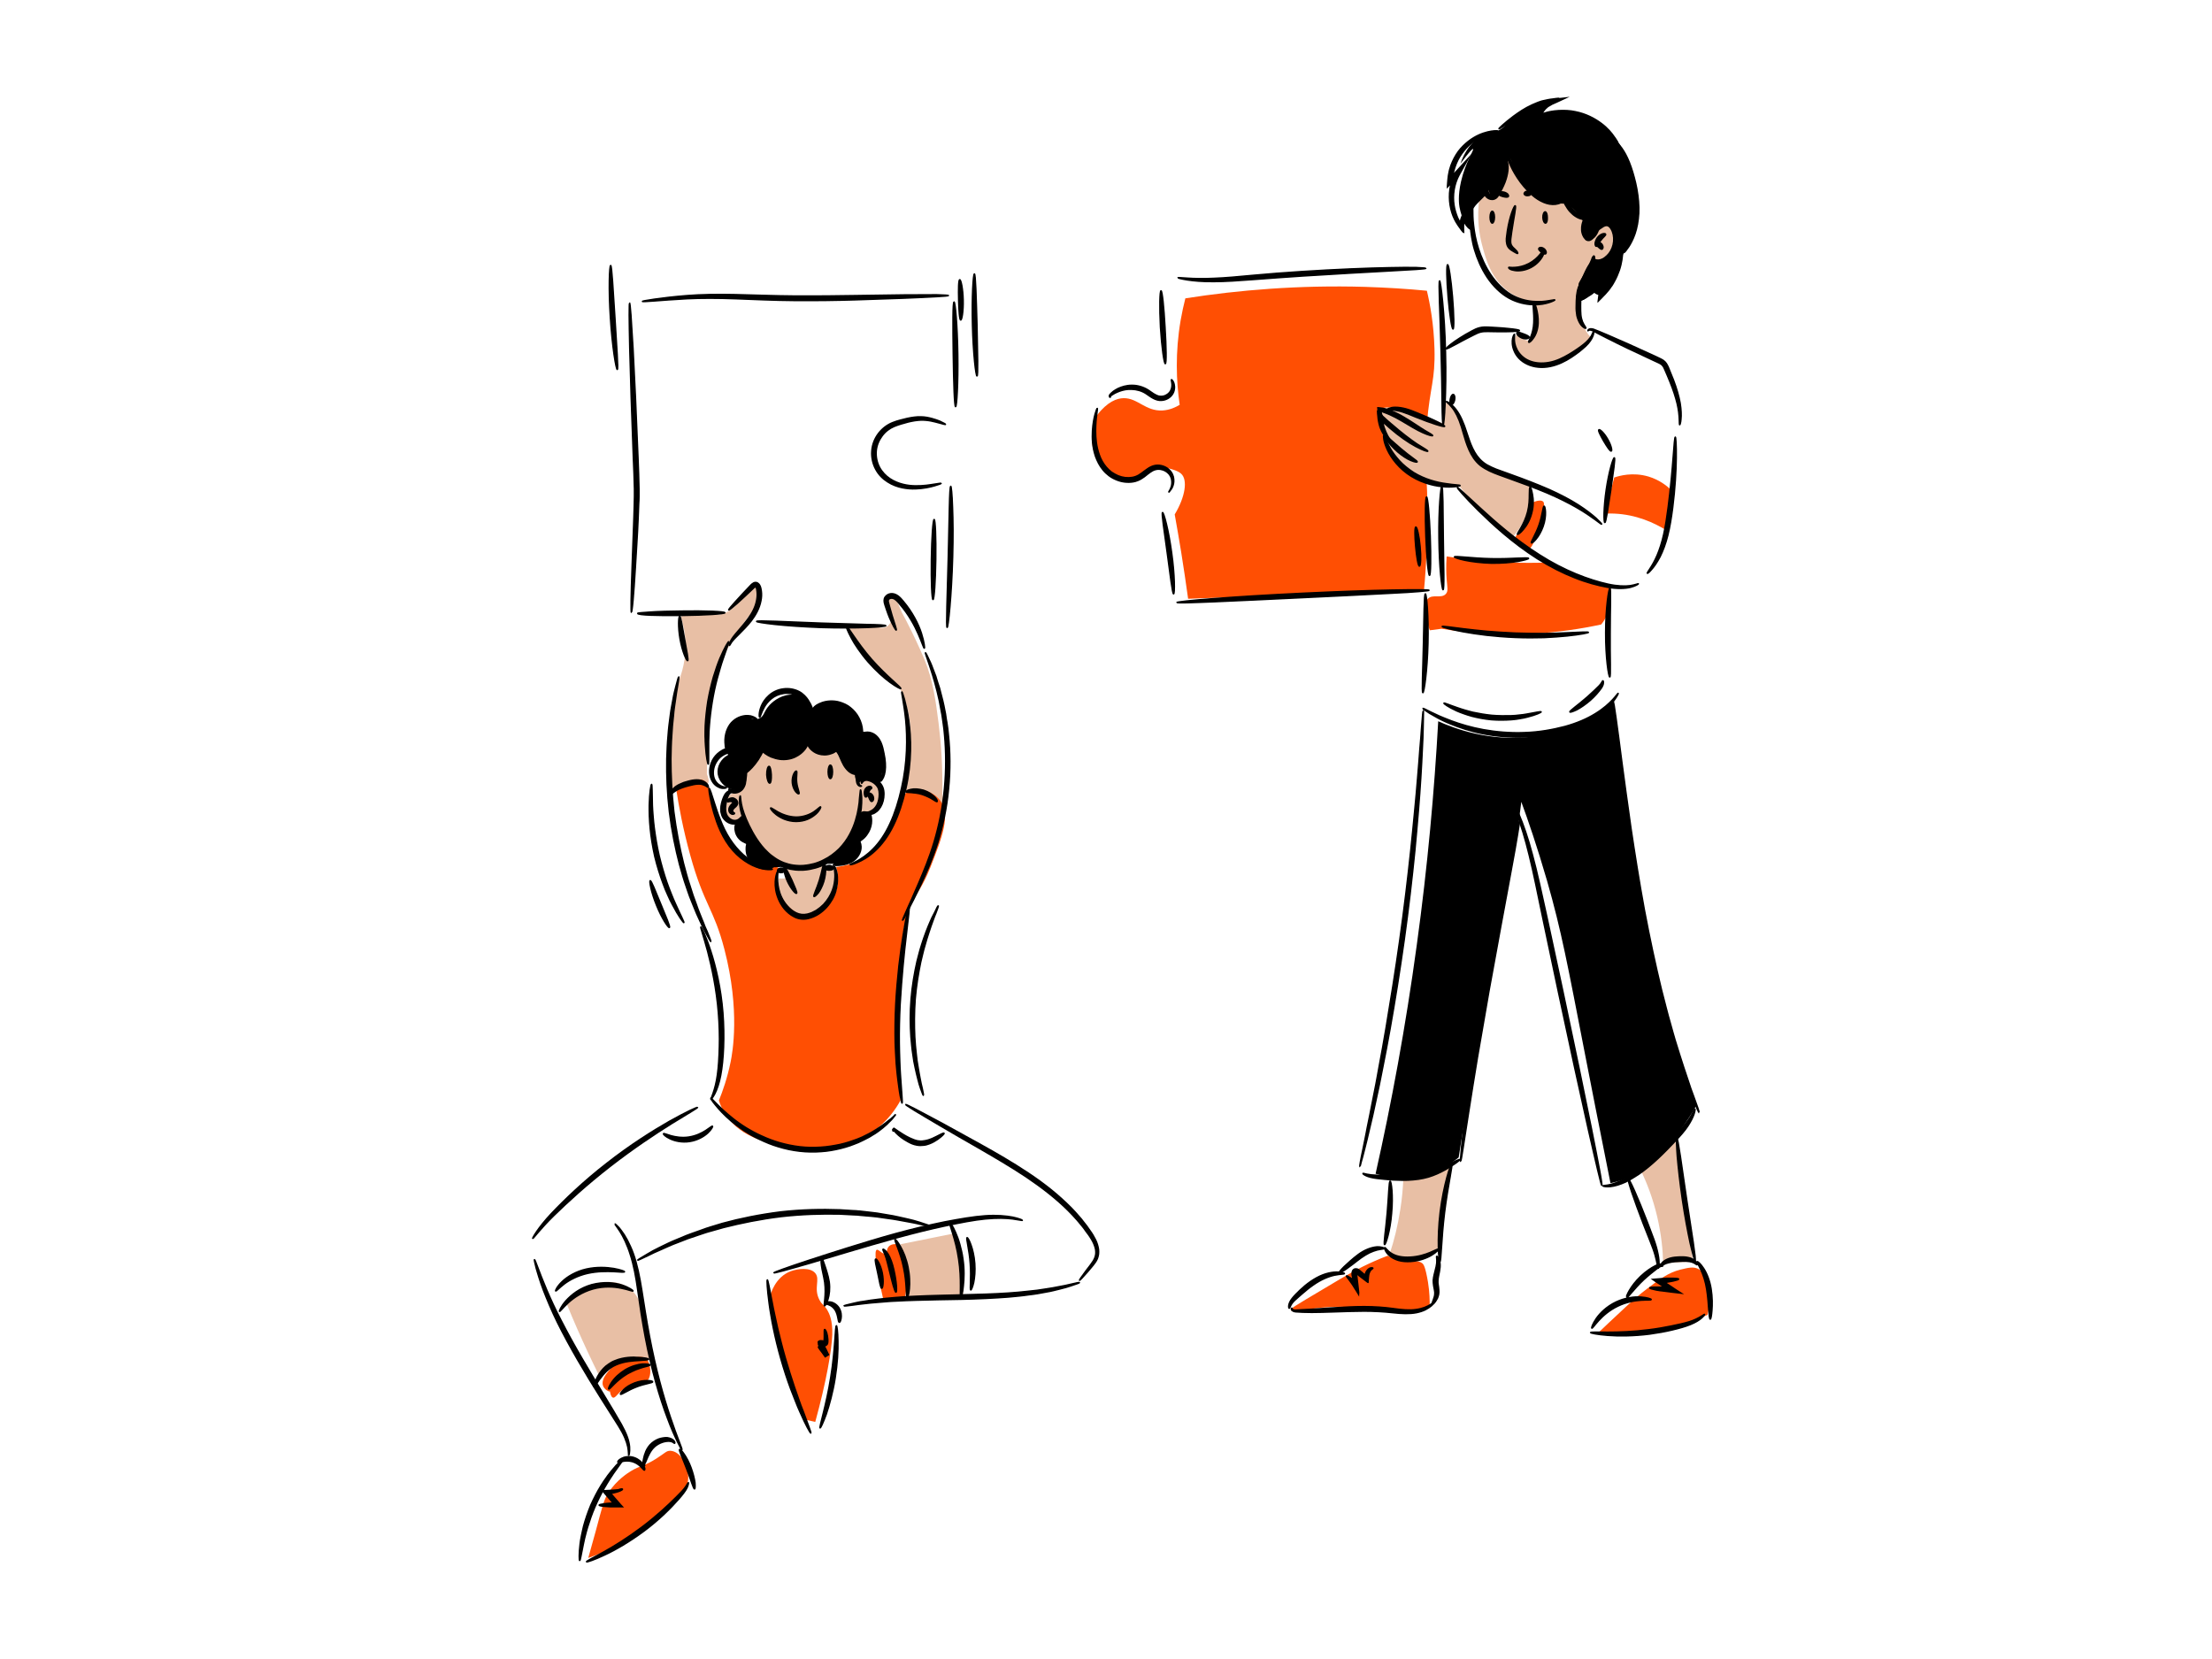 <svg xmlns="http://www.w3.org/2000/svg" enable-background="new 0 0 1600 1200" viewBox="0 0 1600 1200"><g id="Layer_5"><path d="M1040.3 521.7c-2.8 50.3-7.6 104.4-15.5 161.8-8.1 59.5-18.4 114.8-29.8 165.5 5.3 1.7 13 3.5 22.3 3.1 19.3-.9 32.7-10.7 37.8-14.9 8.6-55.6 18.3-112.2 29.1-169.8 1.3-6.7 8.9-34.8 14.3-73.1.9-6.1 1.5-11.1 1.9-14.3 4.7 12.7 11.5 32.5 18.6 57 10.5 36.6 15 61.4 27.3 124.6 4 20.6 10.4 53.2 18.6 94.2 2.5-.5 6.2-1.4 10.5-3.1 15.9-6.2 25.3-17.3 34.7-28.5 4.7-5.6 10.7-13.6 16.7-24.2-19.3-53.1-30.5-98-37.2-130.8-9.8-48-15.4-95.4-19.2-127.7-1.7-14.2-2.9-26-3.7-34.1-4.8 4.2-11.8 9.5-21.1 14.3-16.5 8.5-31 10.3-37.8 11.2-30.3 3.6-55.5-5.8-67.5-11.2zM1055.7 149.8c-.3-1.6-1.3-8 1.1-18.5 3.2-14.1 9.6-23 8.7-23.5-.4-.3-2.3 1.4-9.1 10.5 2.5-7.3 6.1-12.1 8.5-14.7 2.7-3.1 5.2-5.8 9.3-7.1 3.2-1.1 4.4-.3 7.6-1.3 4.9-1.5 7.4-5.2 9.4-6.7 8.7-6.3 24-16.3 25.9-14.3 1.4 1.6-6.6 9.6-4.9 11.6 1.4 1.6 7.2-2.8 13.8-4.5 15.9-4.1 31.8 8.3 34.3 10.3 15.6 12.2 18.6 30.5 21 44.6 1.4 8.6 3.5 22.6-2.2 37.5-.7 1.7-1.4 3.3-7.6 15.2-7.5 14.4-7.6 23.5-12.9 24.5-2.2.4-4.9-.6-5.8-2.2-2-3.5 3.4-10.3 3.6-10.3.2.1-4.3 14.2-12.5 16.5-5.1 1.5-11.5-1.7-20.1-10.3-25.8-25.6-29.2-67.2-37.5-66.5-2.2.2-4.9 3.4-7.4 2.1-1.5-.8-2.3-3.1-2.4-3.4-.8-2.4 0-4-.5-4.2-.7-.3-2.1 2.7-4.9 6.4-3.6 4.6-4.6 4.1-5.8 6.8-.6 1.4-.6 2.2-1.2 9.6-.6 6.8-.6 7.7-1 7.8-1.5.3-5.9-7.4-7.4-15.9z"/><path fill="#ff4f03" d="M793.4 300.4c7.8-10 14.5-12.3 19.3-12.4 10.2-.2 15.9 9.6 28.2 8.9 5.3-.3 9.6-2.4 12.4-4.1-2.5-16.9-3.3-37.9.7-61.2 1-5.6 2.1-10.8 3.4-15.8 38.2-6 81.9-9.7 130-8.3 15.5.5 30.4 1.4 44.7 2.8 2.3 9.6 5 24.2 5.5 42 .6 23.1-3.2 26.9-5.5 54.3-2.8 33.9 2 41.3 0 88.7-.6 13.5-1.4 24.5-2.1 31.6-56.9 2.1-113.7 4.1-170.6 6.2-1.5-11-3.2-22.2-5-33.6-1.5-9.3-3.1-18.4-4.7-27.4 7.7-12.8 9.5-25 4.7-29.4-2.3-2.2-7.1-3.4-8.7-3.8-2.5-.6-6.4-1.6-10.3-.7-6.8 1.6-7.3 7.3-12.4 9.6-8.1 3.7-21.6-3.8-28.2-13.8-9.9-14.9-1.9-32.4-1.4-33.6zM1167.6 345.4c3.5-1.2 13.3-4.1 24.8-.7 8 2.4 13.3 6.8 16.1 9.4l-3.3 29.4c-8.9-5.5-21.7-11.3-37.5-12-2.3-.1-4.5-.1-6.7 0 2.1-8.7 4.3-17.4 6.6-26.1zM1108.7 363.4c4.7-2 6.5-1.3 7.4-.7.6.5 2.4 2.4-2.7 18.7-4.7 15-7 15.8-8 16.1-3.9.8-9.1-3.4-9.4-7.4-.2-3.2 2.9-4.8 6-8.7 2.8-3.3 5.8-8.9 6.7-18zM1046.4 402.5c14.2 2.2 29.9 3.9 46.9 4.4 8.6.3 16.9.3 24.8 0 9.9 6.4 22.9 12.8 38.8 16.1 2.7.6 5.4 1 8 1.3.6 3.8 1.3 11.2-2 19.4-1.4 3.4-3.1 6-4.7 8-14.3 3.1-31.2 5.7-50.2 6.7-25.4 1.3-47.5-.7-65.3-3.6-2.8.4-5.6.7-8.5 1.1-1-2.5-2.1-6.4-2.6-11.1-.6-5.9-1-9.4 1.1-11.6 3.5-3.8 10 .1 13.2-3.7 1.7-2 1-4.4.5-10.6-.3-3.9-.5-9.5 0-16.4zM1155.9 964.2c3-2.9 12.1-11.5 20.2-19 1.2-1.1 3.2-3 5.9-5.4 4.1-3.6 7.5-6.2 9.5-7.7 9.4-7.2 15.3-11.5 23.8-13.7 5.8-1.4 9.8-2.5 13.6-.3 8.2 4.6 7.6 20 7.5 23.8-.1 3.8-.8 7-1.3 9.2-2.6 1-5.8 2.3-9.6 3.6-2.7.9-8.4 3.8-16.1 4.8-17.1 2.2-13.8 3.6-26.8 4.8-6.9.5-16 .9-26.7-.1zM933.8 947.6c-.3-1.2 2.2-2.6 22.9-14.9 14.1-8.4 13.4-8 16.1-9.5 6.9-4.1 17.1-9.6 30.9-14.9 2.1 1 5.6 2.4 10 3.3 8.3 1.6 11.6-.5 15 2.1 1.1.9 2.3 2.6 4.2 13.7 1.2 7.4 1.3 13.6 1.2 17.8-3.9 1.1-9.8 2.6-17.1 3.3-13.7 1.3-22.9-.9-31.1-2.1-30.2-4.3-51.2 4.7-52.1 1.2z"/><path fill="#e8bfa5" d="M1070.1 143.1c-2.1 15 0 26.9 1.9 34 2.7 10.3 6.6 25.2 20.1 34.5 6.9 4.8 14 6.5 18.7 7.2.3 3.5.6 8.7 0 14.9-.7 7-1.1 11.4-3.8 12.5-3.6 1.5-8.9-4-9.6-4.8-1.1 1.7-3.3 5.6-2.4 10.1 1.7 8.8 13.5 11.6 14.9 12 9.4 2.3 17.5-1.9 23-4.8 10.4-5.4 16.7-13.3 20.1-18.7-.1 1.6-.5 3.6-1.4 3.8-2.2.6-6.4-7.3-8.6-13.4-1.4-3.9-3.7-10.6-2.4-19.2.5-3.3 2-6.5 4.8-12.9 3.3-7.4 5.1-9.3 7.2-9.7 1.9-.4 2.5.7 4.8.6 5-.3 8.3-6.1 9.1-7.2 3.7-5.4 4.9-14.4.5-17.7-2-1.5-5.3-2.2-7.7-1-3.4 1.8-2.4 6.1-6.7 9.1-.2.1-3.7 2.6-5.3 1.4-1.7-1.3.9-5.4-.5-10.6-.4-1.3-.9-2.6-4.3-6.7-6.7-8.3-12.1-12.8-12-12.9.1-.1 3.2 1.8 2.9 2.9-.4 1.3-6 .8-9.6 0-7.3-1.6-12-5.8-15.8-9.1-3.8-3.4-9.5-8.4-13-16.6-1.3-3.2-2.3-6.6-3.3-6.4-.9.1-.9 2.5-1.9 7.2-1.1 4.9-2 8.9-3.8 12.9-.4.8-4.1 8.7-6.7 8.2-2.1-.4-1.9-5.9-3.8-6.2-1.7-.4-3.7 2.9-5.4 6.6zM1001.5 317.2c3.1 7.3 6.9 12.3 9.6 15.3 4.5 5.1 14.4 14.5 29.7 17.7 6 1.3 11.1 1.2 14.4 1 2.5 3.2 5.2 6.4 8.2 9.6 10.3 11.4 20.8 20.5 30.7 27.8 4.2-4.8 11.6-14.5 12.9-28.3.3-3.3.3-6.4 0-9.1-10.4-3.7-18.6-7.6-24.5-10.6-14.3-7.3-16.8-10.6-17.7-12-4.8-7.1-2.3-11.9-6.2-21.6-3.3-8-8.6-13.5-12.5-16.8-.6 5.4-1.3 10.9-1.9 16.3-14.5-5.9-26.3-9.2-34.5-11-4.1-.9-8.1-1.7-10.6.5-5.3 4.9 1.7 19.6 2.4 21.2zM1186.8 846.5c4.2 8.6 8.7 19.9 11.9 33.6 3 12.9 4.1 24.3 4.3 33.6 7.2-.4 14.4-.7 21.7-1.1-1.9-11.4-3.7-23-5.4-34.7-2.7-18.1-5.2-36-7.6-53.6-8.3 7.5-16.6 14.8-24.9 22.2zM1015.1 852c-.3 6.9-.9 14.6-2.2 22.7-1.9 12.2-4.6 22.9-7.6 31.9 2.2 1.8 6.3 4.7 11.9 5.4 9.1 1.2 16.1-3.8 18.4-5.4 2.2-1.6 3.8-3.2 4.9-4.3-.2-8.5.4-20.2 3.8-33.6 3.1-12.1 7.5-21.5 4.3-23.8-2.3-1.8-6.5 2.1-16.2 4.9-7.1 2-13.3 2.2-17.3 2.2z"/><path stroke="#000" stroke-miterlimit="10" d="M1124.7 216.9c.1.2-1.3 1-4 1.9-1.4.4-3 .9-5 1.2-2 .3-4.3.5-6.9.4-5.1-.2-11.3-1.4-17.3-4.7-6-3.3-11.5-8.7-15.8-15.1-4.3-6.5-7.2-13.4-9.1-19.8-1-3.2-1.6-6.3-2.1-9.3-.5-2.9-.8-5.7-.9-8.2-.2-5 .1-9.1.5-11.9.4-2.8.8-4.3 1-4.3.2 0 .2 1.6.2 4.3 0 2.8 0 6.8.6 11.6.3 2.4.6 5.1 1.2 7.9.6 2.8 1.3 5.8 2.3 8.9 2 6.1 4.8 12.7 8.9 18.8 4.1 6.1 9.2 11.1 14.6 14.4 5.4 3.2 11.1 4.6 15.9 5 2.4.2 4.6.2 6.5.1 1.9-.1 3.6-.4 4.9-.6 2.9-.4 4.4-.8 4.5-.6zM1142.4 205.9c-.7-.7 2.6-4.8 5.4-10.4 2.9-5.6 4.3-10.6 5.2-10.4.4.1.6 1.5.3 3.7s-1.1 5.2-2.7 8.2c-1.5 3-3.5 5.5-5.1 7-1.5 1.5-2.8 2.2-3.1 1.9z"/><path stroke="#000" stroke-miterlimit="10" d="M1147.1 237.4c-.1.2-.7.1-1.5-.5-.8-.5-1.9-1.5-2.8-3-.9-1.5-1.7-3.4-2.2-5.6-.4-2.2-.6-4.6-.5-7.1 0-2.4.1-4.8.3-7 .2-2.2.6-4.1 1.1-5.7 1-3.2 2.4-4.8 2.8-4.6.4.2-.2 2.1-.5 5.1-.2 1.5-.3 3.3-.4 5.4-.1 2.1 0 4.3-.1 6.8 0 2.4 0 4.6.2 6.6s.7 3.7 1.2 5c1.3 2.9 2.7 4.2 2.4 4.6zM1105.8 247.6c-.4-.3.5-1.8 1.5-4.2 1-2.4 1.9-5.8 2.1-9.8.2-3.9-.1-7.6-.3-10.3-.2-2.7-.1-4.4.3-4.5.4-.1 1.2 1.5 1.9 4.1.7 2.7 1.5 6.5 1.3 10.9-.2 4.4-1.6 8.3-3.3 10.6-1.7 2.6-3.2 3.5-3.5 3.2zM1153.5 168.2c-.2-.1.1-.9.9-2 .8-1.2 2.2-2.7 4.2-4.3.5-.4 1.2-.8 2-1.1.8-.3 1.8-.4 2.8-.2 2 .4 3.4 1.8 4.4 3.3 2 3.1 3 7 2.6 11.1-.4 4.1-2.1 7.7-4.4 10.4-1.2 1.3-2.4 2.5-3.8 3.3-1.3.9-2.8 1.4-4.1 1.6-1.4.2-2.7.1-3.8-.3-.5-.2-1-.5-1.4-.8-.2-.2-.4-.3-.5-.5-.1-.1-.2-.2-.2-.3-.1-.1-.1-.2-.2-.3-.4-.8-.4-1.5-.1-1.9.3-.4.6-.4.7-.4.1 0 0 .1 0 .4 0 .3.2.7.5 1.1l.1.1s.1 0 0 0h.1l.1.1c.2.1.3.2.5.3.3.1.7.2 1 .3.8.1 1.7.1 2.8-.2 1-.3 2.1-.8 3.1-1.6 1.1-.8 2.1-1.8 3-2.9 1.8-2.3 3.1-5.4 3.4-8.8.3-3.4-.4-6.7-1.9-9.1-.7-1.2-1.7-2.1-2.6-2.3-.4-.1-.9-.1-1.4 0-.5.1-1 .4-1.5.6-2 1.2-3.5 2.4-4.6 3.2-.9.9-1.5 1.4-1.7 1.2z"/><path stroke="#000" stroke-miterlimit="10" d="M1154.6 178.2c-.4 0-.8-.8-.8-2s.6-2.9 1.7-4.4c1.2-1.5 2.7-2.4 3.8-2.7 1.2-.3 2-.1 2.1.3.2.4-.3 1-1 1.7s-1.6 1.6-2.4 2.7c-.9 1.1-1.5 2.2-2.1 3-.4.8-.8 1.4-1.3 1.4z"/><path stroke="#000" stroke-miterlimit="10" d="M1158.6 180.3c-.5 0-.9-.3-1.3-.6s-.8-.7-1.3-1.1c-.4-.4-.8-.7-1.1-1.1l.5-.6c0 .1.3.1-.1.1-.1 0-.2 0-.3.1-.1.1-.2.1-.3.1h-.3c-.1-.1-.2-.2-.3-.4-.1-.3-.2-1 .5-1.6l.8-.1c.8-.1 1.9.2 2.8 1 .9.8 1.3 2 1.3 2.8-.1.9-.5 1.4-.9 1.4zM1097.8 183.4c-.2.1-.7-.1-1.5-.6s-2-1-3.5-2.1c-.7-.5-1.6-1.3-2.2-2.4-.6-1.1-.9-2.4-1-3.7-.1-1.3 0-2.5.2-3.8.1-1.2.3-2.5.5-3.8 1.6-10.5 4.9-18.5 5.7-18.2.9.3-1 8.5-2.5 18.7-.2 1.3-.4 2.5-.5 3.7-.2 1.2-.3 2.3-.3 3.3s.1 1.8.4 2.5c.3.7.8 1.3 1.3 1.9 1.1 1.1 2.3 2.1 2.9 2.9.5.8.7 1.4.5 1.6zM1117 180.4c.4.1.3 2.1-1.1 4.8-1.4 2.7-4.3 6.1-8.5 8.3-4.2 2.2-8.7 2.7-11.7 2.2-1.5-.2-2.8-.6-3.6-1.1-.8-.5-1-1.1-.8-1.2.2-.2.6 0 1.3 0 .7.1 1.8.1 3.2 0 2.7-.1 6.4-.9 10.1-2.8 3.6-1.9 6.4-4.6 8.1-6.7 1.7-2.1 2.5-3.7 3-3.5z"/><path stroke="#000" stroke-miterlimit="10" d="M1117.8 183.7c-.4.1-.9 0-1.4-.3-.5-.3-1-.6-1.5-1s-1-.8-1.3-1.2c-.4-.4-.7-.8-.6-1.3 0-.4.5-.8 1.2-.9.8-.1 1.8.2 2.7.9.9.7 1.4 1.7 1.5 2.4.1.8-.2 1.3-.6 1.4z"/><ellipse cx="1079.4" cy="157.1" stroke="#000" stroke-miterlimit="10" rx="1.6" ry="4.3"/><path stroke="#000" stroke-miterlimit="10" d="M1118 161.4c-.9.1-1.9-1.6-2-4-.1-2.4.8-4.2 1.7-4.2.9.1 1.5 1.9 1.5 4.1.1 2.1-.3 3.9-1.2 4.1zM1099.1 239.1c0 .4-3.2.7-8.4.8-2.6 0-5.6.1-9 0-1.7 0-3.5-.1-5.3-.1-1.8 0-3.6 0-5.3.4-1.7.4-3.3 1.2-4.9 2-1.6.8-3.2 1.6-4.7 2.4-3 1.5-5.7 3-7.9 4.2-4.5 2.4-7.3 3.9-7.6 3.5-.2-.4 2.1-2.5 6.4-5.5 2.1-1.5 4.7-3.1 7.7-4.9 1.5-.9 3.1-1.7 4.7-2.6 1.6-.9 3.5-1.8 5.6-2.3 2.2-.5 4.2-.5 6.1-.4 1.8.1 3.6.2 5.3.3 3.4.2 6.4.4 9 .7 5.2.5 8.3 1 8.3 1.5zM1152.7 239.8c.2 0 .3 1.3-.5 3.3-.7 2-2.5 4.8-5.3 7.4-1.4 1.3-3 2.6-4.7 4-1.7 1.3-3.7 2.7-5.8 4.1-4.2 2.7-9.2 5.3-15.1 6.5-5.8 1.2-11.8.6-16.5-1.6-2.4-1.1-4.5-2.6-6.1-4.3-1.6-1.7-2.8-3.6-3.5-5.4-1.6-3.7-1.5-7-1.1-9.1.5-2.1 1.2-3.1 1.4-3 .2.1-.1 1.2-.1 3.2-.1 2 .3 4.9 1.9 8 1.6 3.1 4.5 6.2 8.7 8 4.2 1.8 9.4 2.2 14.7 1.2 5.3-1 10-3.4 14.1-5.8 2.1-1.2 4-2.5 5.8-3.7 1.8-1.2 3.4-2.4 4.8-3.5 2.8-2.2 4.7-4.5 5.7-6.2 1-2 1.3-3.1 1.6-3.1z"/><path stroke="#000" stroke-miterlimit="10" d="M1106.1 244c0 .4-.6.8-1.6 1-1 .2-2.4 0-3.7-.5-1.4-.6-2.5-1.4-3.1-2.2-.6-.8-.7-1.5-.4-1.8.6-.7 2.5.2 4.7 1 2.1.8 4.1 1.6 4.1 2.5zM1215 307.3c-.6 0 .3-6.1-1.9-15.4-1.1-4.6-2.9-10.1-5.3-16-1.2-2.9-2.5-6.1-3.9-9.2-.3-.8-.7-1.5-1.1-2-.4-.6-.9-1-1.5-1.4-1.2-.8-3.1-1.5-4.7-2.3-13.5-6.2-25.6-12-34.2-16.4-4.3-2.2-7.9-4-10.2-5.3-1.1-.5-2.1-.7-2.7-.5-.6.2-.8.5-.9.5-.1 0-.1-.6.6-1.1.7-.5 2-.5 3.4-.1 2.7 1 6.2 2.5 10.7 4.4 8.9 3.8 21.2 9.3 34.6 15.5.8.4 1.7.8 2.5 1.2.8.4 1.7.8 2.6 1.4.9.6 1.7 1.4 2.3 2.3.6.9 1 1.8 1.4 2.6 1.4 3.3 2.6 6.4 3.8 9.4 2.3 6 3.9 11.7 4.8 16.6.8 4.9.9 8.9.6 11.7-.1.7-.1 1.3-.2 1.8s-.2 1-.3 1.3c-.2.7-.3 1-.4 1zM1165.5 326.3c-.8.4-3-3-5.5-7.2-2.4-4.2-4.3-7.8-3.5-8.3.7-.5 3.8 2.3 6.3 6.7 2.6 4.4 3.5 8.5 2.7 8.8zM1160.8 378c-.9-.1-.9-10.8 1-23.8s5-23.3 5.9-23.1c.9.2-.8 10.7-2.6 23.6-2 12.9-3.4 23.4-4.3 23.3zM1191.5 414.7c-.1-.1.1-.4.4-1 .3-.6 1-1.4 1.6-2.5 1.4-2.1 3.3-5.3 5.1-9.5 1.8-4.2 3.5-9.4 4.8-15.3 1.3-5.9 2.3-12.5 3.2-19.5 1.8-14 2.9-26.7 3.6-35.9.7-9.2 1.1-15 1.6-14.9.4 0 .8 5.8.7 15.1-.1 9.3-.8 22.1-2.6 36.2-.9 7-2 13.8-3.5 19.8s-3.5 11.3-5.6 15.5c-2.2 4.2-4.4 7.3-6.2 9.3-.8 1-1.6 1.7-2.1 2.2-.6.4-.9.6-1 .5zM1158.6 379.2c-.4.4-6.6-5.4-18.3-12.1-5.9-3.4-13.1-7-21.3-10.5-8.3-3.5-17.5-6.9-27.3-10.4-2.4-.9-4.9-1.8-7.2-2.6-2.4-.9-4.8-1.8-7.1-2.9-2.3-1.1-4.5-2.4-6.5-3.9-2-1.6-3.6-3.4-5-5.4-2.7-3.9-4.3-8.1-5.6-11.9-1.3-3.9-2.2-7.5-3.2-10.7-1-3.2-2.1-6-3.3-8.4-1.2-2.4-2.4-4.3-3.6-5.7-2.3-2.9-4.2-4-4-4.3.1-.1 2.2.6 4.9 3.4 1.4 1.4 2.9 3.3 4.3 5.7 1.4 2.4 2.7 5.3 3.9 8.5 1.2 3.2 2.2 6.8 3.6 10.6 1.3 3.7 3 7.6 5.5 11.1 1.3 1.7 2.7 3.3 4.5 4.7 1.7 1.4 3.7 2.5 5.9 3.5 2.1 1 4.4 1.9 6.8 2.7 2.4.9 4.8 1.7 7.2 2.6 9.8 3.5 19.1 7.1 27.4 10.7 8.3 3.7 15.5 7.5 21.3 11.2 5.8 3.7 10.2 7.2 13 9.7 2.8 2.6 4.2 4.2 4.1 4.4zM1056.2 351.2c0 .4-4 1.3-10.6 1-3.3-.2-7.3-.7-11.5-1.9-4.3-1.2-8.8-3-13.2-5.7-4.4-2.7-8.1-6-11-9.4-2.9-3.4-5-6.8-6.4-9.8-1.4-3-2.2-5.6-2.5-7.5-.3-1.8-.3-2.9-.1-2.9.5-.1 1.5 3.8 4.7 9.3 1.6 2.8 3.8 5.8 6.6 8.9 2.8 3.1 6.4 6 10.4 8.6 8.2 5 17 7.2 23.3 8 6.2 1 10.2.9 10.3 1.4zM1185.1 422.3c.1.1-1.7 1.5-5.6 2.5-3.9 1-9.8 1.2-16.8 0-7-1.3-15.1-3.4-23.8-6.9-8.7-3.4-17.9-8.1-27-13.8-9.1-5.8-17.2-12-24.3-18-7.1-6-13.2-11.8-18.2-16.7-5-4.9-8.9-9.1-11.5-12-2.6-2.9-4-4.6-3.8-4.8.3-.3 6.6 5.6 16.9 15.1 10.3 9.4 24.7 22.3 42.6 33.6 8.9 5.7 17.9 10.3 26.4 13.8 8.4 3.5 16.4 5.9 23.1 7.4 6.7 1.5 12.3 1.6 16.1 1.1 3.8-.6 5.8-1.6 5.9-1.3z"/><path stroke="#000" stroke-miterlimit="10" d="M1025.1 334.1c-.2.4-2 .1-4.6-1-2.7-1.1-6.1-3.3-9.4-6.1-3.3-2.9-5.9-5.8-7.6-8-1.7-2.3-2.6-3.8-2.2-4.1.3-.3 1.8.7 3.9 2.5 2.1 1.8 4.9 4.4 8.1 7.1 3.2 2.7 6.2 5 8.4 6.6 2.2 1.6 3.6 2.6 3.4 3z"/><path stroke="#000" stroke-miterlimit="10" d="M1032.8 326.4c-.2.4-3.7-.7-8.9-3.5s-11.9-7.4-18.7-13.3c-.7-.6-1.4-1.2-2-1.8-.3-.3-.7-.6-1-.9l-.6-.5-1-1c-.1-.2-.1 0-.1.1V306.4c0 .2.1.5.1.7.1.6.3 1.3.5 1.9.8 2.4 1.7 4.4 2.6 6.1 1.8 3.3 3.4 5 3.1 5.3-.2.2-2.3-1-4.7-4.2-1.2-1.6-2.5-3.7-3.5-6.3-.3-.6-.5-1.3-.7-2-.4-1.1-.5-2.2-.8-3.4-.2-1.1-.3-2.2-.4-3.4-.1-.6-.1-1.2-.2-1.8 0-.6-.1-1.3-.1-1.6 2.1 1.9 4.2 3.8 6.4 5.8.8.7 1.5 1.4 2.3 2 .7.6 1.3 1.2 2 1.7 6.6 5.8 13 10.6 17.7 13.8 5.1 3.2 8.2 4.9 8 5.4z"/><path stroke="#000" stroke-miterlimit="10" d="M1036.3 315.1c-.1.4-2.9-.2-7.1-2.1-4.2-1.8-9.5-5.1-15.4-8.6-2.9-1.7-5.7-3.2-8.4-4.4-.6-.3-1.3-.6-1.9-.8-.6-.3-1.2-.5-1.8-.7l-.9-.3c-.1-.1-.2-.1-.4-.2-.3-.1-.5-.2-.8-.3-.2-.1-.3-.1-.4-.2 0 .1 0 .2-.1.3v.7c0 .2 0 .5.1.7 0 .1.1.2.1.3.1.1.1.3.1.4.4 1.1.8 1.7.6 1.9-.1.1-.9-.2-1.7-1.2-.1-.1-.2-.3-.3-.5-.1-.2-.3-.4-.4-.6-.2-.5-.5-1-.6-1.6-.2-.6-.2-1.2-.3-1.9 0-.3-.1-.7-.1-1.1.3 0 .7.1 1.1.1l2.4.3c.4.1.9.2 1.4.3.3.1.7.2 1 .3.7.2 1.3.4 2 .6.7.2 1.4.5 2.1.8 2.8 1.1 5.8 2.6 8.8 4.4 6 3.5 11 7.1 14.8 9.4 3.8 2.2 6.3 3.6 6.1 4z"/><path stroke="#000" stroke-miterlimit="10" d="M1045 308.4c-.3.8-9.8-2.2-21.2-6.8-2.9-1.2-5.5-2.3-7.9-3.1-2.4-.9-4.6-1.4-6.5-1.7-.9-.2-1.8-.2-2.6-.2h-2.7c-.1 0-.3.1-.3.1-.1 0-.1 0-.2.1-.1 0 0 .1-.1.2 0 0-.1.1-.2 0s-.2-.4-.1-.6c.1-.2.2-.4.5-.6.1 0 .1-.1.3-.1.1 0 .1 0 .2-.1.1 0 .2-.1.4-.2.5-.2 1.3-.4 2.1-.6.8-.1 1.8-.3 2.9-.2 2.1 0 4.6.4 7.3 1.1 2.6.7 5.4 1.8 8.3 3 11.2 4.5 20.1 8.9 19.8 9.7z"/><path stroke="#000" stroke-miterlimit="10" d="M1043.9 307.3c-.5 0-.7-5.9-.8-15.3-.1-9.4-.3-22.4-.7-36.8-.4-14.4-.8-27.4-1.2-36.8-.3-9.4-.4-15.3.1-15.3.4 0 1.3 5.7 2.2 15.2.9 9.4 1.8 22.4 2.1 36.8.4 14.4.1 27.5-.3 36.9-.4 9.5-1 15.3-1.4 15.3zM1043.8 426.6c-.9.1-2.8-16.7-3-37.4-.3-20.7 1.3-37.5 2.1-37.5.9 0 .9 16.8 1.1 37.4.3 20.7.8 37.5-.2 37.5zM1097.6 386.5c-.3-.3.9-2 2.5-4.8s3.6-6.8 4.8-11.5c1.2-4.7 1.3-9.1 1.3-12.4 0-3.3.1-5.4.6-5.5.4 0 1.1 1.9 1.7 5.3.3 1.7.6 3.7.5 6 0 2.3-.3 4.8-1 7.4-1.3 5.2-3.8 9.4-6.1 12-2.2 2.7-4 3.8-4.3 3.5zM1107.7 392.7c-.7-.6 3-5.8 5.5-13s2.8-13.6 3.7-13.6c.4 0 .9 1.6 1 4.3.1 2.7-.3 6.5-1.7 10.4-1.4 3.9-3.3 7.1-5.1 9.2-1.7 2.1-3.1 3-3.4 2.7zM1164.4 489.7c-.9.1-3.1-14.2-3-32.1 0-17.8 2.2-32.2 3.1-32.1.9.1.2 14.4.2 32.1-.2 17.7.6 32-.3 32.1zM1029.2 501.1c-.9-.1 0-16.1.4-35.8.5-19.7.4-35.8 1.4-35.8.9 0 2.4 16 1.9 35.9s-2.8 35.8-3.7 35.7zM1170.5 501.5c.1.1-.1.6-.6 1.5s-1.3 2.2-2.5 3.8c-2.4 3.1-6.4 7.3-12.3 11.3-11.7 8-30.9 14.2-52.4 15-10.8.4-21-.6-30.2-2.4-9.1-1.8-17.1-4.5-23.6-7.2-1.6-.7-3.2-1.3-4.6-2-1.4-.7-2.8-1.3-4-2-2.4-1.4-4.5-2.5-6.2-3.5-3.3-2.1-5-3.4-4.9-3.6s2.1.7 5.5 2.5c1.8.8 3.9 1.8 6.4 3 1.3.5 2.6 1.1 4.1 1.7 1.4.6 3 1.2 4.6 1.8 6.5 2.4 14.4 4.8 23.3 6.4 9 1.6 19 2.5 29.5 2.1 10.5-.3 20.4-2.1 29.2-4.4 8.8-2.4 16.3-5.7 22.1-9.3 5.9-3.6 10-7.4 12.6-10.2 1.3-1.4 2.3-2.6 2.9-3.4.6-.8 1-1.2 1.1-1.1z"/><path stroke="#000" stroke-miterlimit="10" d="M1114.8 514.9c.1.4-3.6 2.2-10.1 3.8-.8.2-1.7.4-2.5.6-.9.2-1.8.3-2.8.5-1.9.4-4 .6-6.2.8-4.4.3-9.3.4-14.4 0-5.1-.5-9.9-1.4-14.1-2.5-2.1-.6-4.1-1.2-6-1.9-.9-.3-1.8-.6-2.7-1-.8-.4-1.6-.7-2.4-1-6.1-2.8-9.4-5.2-9.2-5.6.2-.4 3.9 1.3 10.1 3.4.8.3 1.6.5 2.4.8.8.3 1.7.5 2.6.8 1.8.6 3.8 1 5.9 1.6 4.2.9 8.8 1.7 13.7 2.2 4.9.4 9.6.4 13.9.3 2.1-.1 4.2-.2 6.1-.5.9-.1 1.9-.2 2.7-.3.9-.1 1.7-.3 2.5-.4 6.4-1.1 10.4-2.1 10.5-1.6zM1135.5 515c-.4-.8 5.8-4.9 12.6-10.9 3.4-3 6.4-5.9 8.5-8 1-1 1.6-1.9 2-2.6.4-.7.6-1.1.8-1.1.2 0 .5.5.4 1.5 0 1-.5 2.3-1.4 3.7-1.8 2.6-4.6 5.9-8.1 9-3.6 3.1-7.2 5.5-9.9 6.9-2.8 1.3-4.7 1.9-4.9 1.5zM1229 804.9c-.1 0-.6-.9-1.4-2.8-.8-1.9-2-4.6-3.5-8.2-.7-1.8-1.6-3.8-2.5-5.9-.9-2.2-1.7-4.6-2.7-7.2-1.9-5.1-4.2-11-6.3-17.6-1.1-3.3-2.2-6.7-3.4-10.3-1.2-3.6-2.2-7.4-3.4-11.3-2.4-7.8-4.6-16.2-7-25-4.5-17.7-8.9-37.3-12.7-58-3.8-20.7-6.8-40.6-9.3-58.7-1.2-9-2.4-17.6-3.3-25.7-1-8.1-1.8-15.6-2.6-22.4-1.5-13.7-2.6-24.8-3.3-32.5-.3-3.8-.6-6.8-.7-8.9-.1-2-.1-3.1 0-3.1s.3 1 .7 3c.3 2 .8 5 1.3 8.8 1.1 7.6 2.5 18.7 4.3 32.4.9 6.8 1.9 14.3 3 22.3s2.3 16.6 3.6 25.6c2.7 18 5.8 37.8 9.6 58.5 3.9 20.7 8.1 40.2 12.4 57.9 2.3 8.8 4.3 17.2 6.6 25 1.1 3.9 2.1 7.7 3.2 11.3 1.1 3.6 2.2 7 3.2 10.3 2 6.6 4.1 12.5 5.8 17.7.9 2.6 1.7 5 2.4 7.2.8 2.2 1.5 4.2 2.2 6 1.3 3.6 2.3 6.4 3 8.4s.9 3.2.8 3.2zM983.6 843.9c-.1 0 0-1.2.4-3.4s1-5.4 1.9-9.5c.4-2.1.9-4.4 1.4-6.9.5-2.5 1.1-5.3 1.6-8.2 1.2-5.9 2.6-12.6 4-20 .7-3.7 1.5-7.6 2.3-11.6.8-4 1.5-8.3 2.3-12.6 1.7-8.7 3.3-18.1 5-27.9 3.3-19.7 6.8-41.3 10-64.1 3.2-22.8 5.8-44.6 7.9-64.4 1-9.9 2-19.3 2.8-28.2.4-4.4.8-8.7 1.2-12.8.3-4.1.7-8 1-11.8.7-7.5 1.1-14.3 1.6-20.3.2-3 .5-5.8.7-8.3.2-2.6.4-4.9.5-7 .3-4.2.6-7.5.8-9.7.2-2.2.4-3.4.5-3.4.1 0 .2 1.2.1 3.4 0 2.2-.1 5.5-.2 9.7-.1 2.1-.1 4.5-.2 7-.1 2.6-.3 5.4-.4 8.4-.3 6-.6 12.8-1.1 20.4-.3 3.8-.5 7.7-.8 11.8-.3 4.1-.7 8.4-1 12.8-.7 8.9-1.6 18.3-2.5 28.2-2 19.9-4.5 41.7-7.7 64.5-3.2 22.8-6.7 44.5-10.2 64.2-1.8 9.8-3.5 19.2-5.3 27.9-.9 4.4-1.7 8.6-2.5 12.6-.9 4-1.7 7.9-2.5 11.6-1.5 7.4-3.1 14-4.5 19.9-.7 2.9-1.3 5.6-1.9 8.1-.6 2.5-1.2 4.8-1.7 6.8-1 4.1-1.9 7.3-2.5 9.4-.5 2.3-.9 3.4-1 3.4zM1158.6 857.5c-.1 0-.4-.9-.9-2.8s-1.2-4.6-2-8.1c-1.7-7-4-17.3-6.9-29.9-5.7-25.3-13.3-60.2-21.5-98.8-4.1-19.3-7.9-37.7-11.5-54.5-3.5-16.8-6.5-31.9-9.6-44.4-3-12.5-6.2-22.5-8.7-29.3-2.5-6.8-4.1-10.5-3.8-10.6.1 0 .6.8 1.5 2.5.5.8 1 1.9 1.6 3.2.6 1.3 1.3 2.7 2 4.4 2.9 6.7 6.4 16.6 9.7 29.2 3.4 12.5 6.6 27.6 10.3 44.3 3.6 16.7 7.6 35.1 11.7 54.4 8.2 38.6 15.5 73.7 20.6 99 2.5 12.7 4.6 23 5.9 30.1.7 3.6 1.1 6.3 1.4 8.2s.4 3.1.2 3.1zM1226 802.1c.2.1.1 1.4-.6 3.6s-2.2 5.3-4.5 8.8c-2.3 3.5-5.6 7.2-9.3 11.1-3.7 3.9-7.8 8.2-12.4 12.5-4.6 4.3-9.2 8.1-13.7 11.2-2.3 1.5-4.5 2.9-6.6 4.1-2.1 1.2-4.2 2.2-6.2 2.9-3.9 1.5-7.4 2.1-9.7 2.1-2.4 0-3.6-.4-3.6-.6 0-.2 1.3-.3 3.5-.6 2.2-.4 5.3-1.2 8.9-2.9 1.8-.9 3.7-1.9 5.7-3.2 2-1.2 4.1-2.7 6.2-4.2 4.3-3.1 8.7-6.9 13.2-11.2 4.5-4.2 8.7-8.4 12.5-12.2 3.8-3.8 7.1-7.2 9.6-10.4 2.5-3.1 4.2-5.9 5.2-7.9 1.1-2 1.6-3.2 1.8-3.1z"/><path stroke="#000" stroke-miterlimit="10" d="M1056.5 840.1c-.2 0 0-3.5.6-9.8.3-3.2.7-7 1.2-11.5s1.1-9.5 1.9-15.2c1.4-11.2 3.4-24.6 5.6-39.3 2.3-14.8 5-31 8.1-48 6.1-34 12.3-64.6 16.9-86.7 2.3-11.1 4.3-20 5.7-26.2 1.4-6.2 2.3-9.6 2.5-9.5.2 0-.2 3.5-1.3 9.8-1 6.2-2.6 15.2-4.7 26.4-4.1 22.2-9.9 52.9-16 86.9-3 17-5.8 33.2-8.3 47.9-2.4 14.7-4.6 28-6.3 39.2-1.7 11.2-3.1 20.2-4.1 26.4-.9 6.2-1.6 9.6-1.8 9.6zM1056 838.7c.2.4-3 2.9-8.8 6.4-2.9 1.7-6.4 3.6-10.7 5.2-2.1.8-4.4 1.5-6.8 2-2.4.5-4.9.9-7.5 1.1-5.2.5-10.1.3-14.5.1-4.4-.3-8.3-.7-11.7-1.1-3.3-.4-6.1-1.1-7.8-1.9-1.8-.8-2.5-1.6-2.4-1.7.1-.2 1.1.1 2.8.5 1.8.4 4.3.7 7.6.8 3.3.1 7.2.2 11.6.4 4.3.1 9.1.1 14-.3s9.5-1.4 13.6-2.7c4.1-1.3 7.6-3 10.6-4.4 6-3 9.7-4.8 10-4.4z"/><path stroke="#000" stroke-miterlimit="10" d="M1041.5 912.7c-.8.1-2.2-16.1.2-35.9 2.4-19.8 7.6-35.2 8.4-34.9.9.3-2.8 15.8-5.2 35.3-2.4 19.5-2.4 35.5-3.4 35.5zM1001.5 900.3c-.9-.2.8-10.4 1.9-23 1.1-12.6 1.2-22.9 2.1-23 .9-.1 2.3 10.4 1.1 23.3-1 12.9-4.3 22.9-5.1 22.7zM972.5 921.2c-.1.5-2.9.3-7.2 1.2-4.3.9-9.9 3.2-15.4 7.1-2.8 1.9-5.3 4-7.5 5.9-2.2 1.9-4.3 3.7-5.9 5.2-1.6 1.5-2.5 2.9-3 4s-.7 1.8-1 1.7c-.2 0-.5-.7-.3-2.1.2-1.4 1-3.3 2.5-5.1 1.5-1.9 3.4-3.8 5.6-5.9 2.2-2.1 4.8-4.3 7.7-6.3 2.9-2 6-3.7 8.9-4.8 2.9-1.1 5.7-1.7 8.1-1.9 4.7-.4 7.6.6 7.5 1z"/><path stroke="#000" stroke-miterlimit="10" d="M1001.4 903c-.1.5-2.2.4-5.4 1.2-1.6.4-3.4 1.1-5.4 2-2 1-4 2.2-6.1 3.7-2.1 1.5-4.1 3.1-5.9 4.5-1.8 1.4-3.5 2.6-4.9 3.6-2.9 2-4.8 3-5.1 2.7-.3-.3 1.1-2 3.6-4.5 1.3-1.2 2.8-2.6 4.5-4.1 1.7-1.5 3.7-3.2 5.9-4.8 2.2-1.6 4.5-2.9 6.8-3.8 2.2-.9 4.4-1.4 6.3-1.6 3.6-.2 5.8.8 5.7 1.1zM1040.5 903.5c.3.3-1.4 2.3-4.9 4.4-3.5 2.1-8.9 4.2-15.2 4.6-3.1.2-6.2 0-8.9-.8s-5-2.1-6.6-3.5c-1.6-1.4-2.5-2.9-3-4-.4-1.1-.5-1.8-.3-1.8.5-.2 1.6 2 4.6 4 1.5 1 3.5 1.9 5.9 2.4 2.4.5 5.1.7 8 .5 5.8-.3 10.8-1.9 14.4-3.4 3.6-1.5 5.7-2.8 6-2.4zM1036 943.2c-.2-.1-.1-.7.2-1.5.3-.9.8-2.1 1.2-3.5.2-.7.4-1.5.4-2.3.1-.8 0-1.7-.2-2.7-.2-1-.4-2-.6-3.2-.2-1.2-.3-2.6-.3-3.9.2-2.7.9-5 1.4-7.1.6-2 .9-3.8 1.1-5.3.3-3-.4-4.8 0-5 .2-.1.7.2 1.2 1.1.5.8 1 2.2 1.2 4 .2 1.7 0 3.8-.4 5.9-.4 2.1-1 4.4-1.1 6.6-.1 1.1 0 2.1.2 3.2s.3 2.2.4 3.4c.1 1.1.1 2.3-.1 3.4s-.6 2-.9 2.8c-.8 1.6-1.6 2.6-2.2 3.3-.8.6-1.3.9-1.5.8z"/><path stroke="#000" stroke-miterlimit="10" d="M1038 941.2c.1.1-.5 1.5-2.7 3.4-1.1.9-2.5 1.9-4.3 2.8-1.8.9-4 1.6-6.4 2.1-5 1-11 .7-17.3 0-6.4-.7-13.3-1.1-20.6-1.1-7.3 0-14.4.3-20.8.5s-12.2.4-17.1.4c-4.9 0-8.8-.2-11.5-.4-1.5-.1-2.6-.7-3.1-1.5-.2-.4-.2-.7-.1-.9.1-.2.2-.3.3-.3.1 0 0 .1.1.2 0 .1.1.4.3.6.4.4 1.4.7 2.6.6 2.7-.1 6.6-.4 11.4-.6 4.8-.3 10.6-.7 17-1.1 6.4-.4 13.5-.8 20.9-.8 7.4 0 14.6.5 21 1.4 6.3.9 12 1.4 16.6.7 4.6-.6 8.2-2.2 10.4-3.6 2.1-1.4 3.1-2.6 3.3-2.4zM1199.5 917.4c-.5 0-.7-3.8-2.4-9.7-.8-2.9-2.1-6.3-3.6-10.1s-3.2-8-4.9-12.4c-6.8-17.7-11.7-32.2-10.9-32.6s7.1 13.7 13.9 31.4c1.7 4.4 3.3 8.6 4.7 12.5 1.4 3.9 2.4 7.5 3 10.6 1.3 6.3.6 10.3.2 10.3zM1226.1 911.8c-.4.1-1.8-4.8-3.6-12.7-1.7-7.9-3.8-19-5.6-31.2-1.8-12.3-3-23.4-3.7-31.5-.6-8.1-.7-13.1-.3-13.2.9-.1 3.5 19.8 7.1 44.2 3.7 24.4 7 44.2 6.1 44.4z"/><path stroke="#000" stroke-miterlimit="10" d="M1202.7 915.8c-.2.2-.6 0-1.3.2-.3.1-.8.3-1.3.6s-1 .7-1.7 1.2c-2.6 2-6 4.7-9.6 8-3.5 3.3-6.4 6.7-8.5 9.1-.5.6-1 1.2-1.4 1.6-.4.5-.8.9-1.1 1.3l-.1.1h-.1l-.1.1c-.1.1-.1.2-.1.2l-.1.1c0 .1.1.1.1.1 0 .1 0 .1-.1.2s-.4 0-.5-.2c-.1-.2-.2-.4-.2-.6v-.4c0-.1.1-.2.1-.3l.1-.2c.2-.4.4-1 .7-1.6.3-.6.7-1.3 1.1-2 1.7-2.9 4.4-6.6 8.2-10.2 3.7-3.5 7.6-6.1 10.6-7.6 1.4-.8 3-1.3 4.1-1.1.6.1 1 .4 1.2.6.1.5.1.7 0 .8z"/><path stroke="#000" stroke-miterlimit="10" d="M1227.6 914.8c-.4.3-1.4-1.1-3.6-1.8-2.2-.8-5.6-.9-9.6-.6-2 .1-3.8.2-5.4.5-1.6.3-3 .7-4.1 1.1-2.2.9-3.3 2.1-3.7 1.9-.2-.1-.1-.6.2-1.3.4-.7 1.1-1.7 2.3-2.5 1.2-.9 2.8-1.6 4.6-2.1 1.8-.5 3.8-.7 5.9-.8 2-.1 4.1-.1 5.9.2 1.8.3 3.5.8 4.8 1.6 1.3.8 2.1 1.7 2.5 2.5.4.7.4 1.2.2 1.3z"/><path stroke="#000" stroke-miterlimit="10" d="M1237.1 954.2c-.5 0-.8-2.5-1.1-6.4-.3-3.9-.6-9.3-1.5-15.1-.9-5.8-2.6-10.8-4.3-14.3-1.6-3.5-3-5.5-2.6-5.8.3-.3 2.4 1.3 4.6 4.7 2.3 3.4 4.5 8.7 5.5 14.9 1 6.1.9 11.7.6 15.6-.3 4-.8 6.4-1.2 6.4zM1194.4 940c-.1.5-2.9.2-7.4.5s-10.7 1.3-16.8 4.3c-6.1 2.9-10.8 7.1-13.8 10.4-3 3.3-4.6 5.8-5 5.5-.4-.2.5-3 3.2-7 2.7-3.9 7.5-8.7 14.2-11.9 6.7-3.2 13.5-4 18.2-3.6 4.7.3 7.5 1.4 7.4 1.8zM1233 950.7c.1.1-.5 1.2-2.2 2.7-1.7 1.5-4.4 3.2-8.1 4.7-3.7 1.5-8.1 2.7-13.1 3.9-5 1.2-10.6 2.2-16.4 3-11.8 1.5-22.6 1.5-30.3.9-7.7-.6-12.4-1.6-12.4-2 .1-.5 4.8-.3 12.5-.3s18.2-.3 29.8-1.8c5.8-.7 11.3-1.7 16.2-2.7 5-1 9.4-2 13-3.1 7.2-2.3 10.7-5.6 11-5.3zM1214.2 925.2c0 .4-1.4.8-3.9 1.4-.6.1-1.3.3-2.1.4-.7.1-1.5.3-2.3.4-.5.1-1 .2-1.5.4.2.1.3.2.5.3l.2.1.1.1-1.7-1.1.2.1c1.6 1 3.2 2.1 4.9 3.2 2.5 1.7 5 3.4 7.4 4.9-4.3-.5-8.2-.9-11.6-1.4l-2.4-.3c-.3 0-.7-.1-1-.1-.2 0-.4-.1-.7-.1-.9-.1-1.7-.3-2.4-.4-2.9-.6-4.6-1.1-4.6-1.5 0-.4 1.8-.6 4.8-.6h3.9c.6 0 1-.1 1.5-.1-.2-.1-.4-.2-.6-.4l-.3-.2-.1-.1.2.1.3.2.9.6.1.1-.1-.1-.2-.1-.4-.3c-.5-.3-1-.7-1.5-1-1.4-.9-2.7-1.8-4.1-2.7-.8-.5-1.6-1.1-2.3-1.6 3.7-.3 7.1-.6 9.9-.8H1210c2.7.1 4.2.2 4.2.6zM993.1 917.3c0 .3-.9.6-1.8 1.7-.4.6-.8 1.3-1.1 2.3-.1.3-.1.4-.2 1-.1.5-.1 1-.2 1.6-.1 1.2-.2 2.4-.3 3.7 0 0-.1 0-.1-.1l-.2-.1-.4-.3c-.3-.2-.5-.4-.8-.6-.5-.4-1.1-.9-1.7-1.3-.9-.7-1.9-1.5-2.9-2.2-.4-.3-.7-.6-1.1-.9l-.4-.3c-.1-.1-.2-.1-.3-.1-.1 0-.2.1-.3.2V922.5c.1.4.1.8.2 1.2.2 1.7.4 3.5.6 5.1.2 1.6.4 3.1.5 4.5.1.7.1 1.4.2 2 0 .2-.1.2-.1.3 0 .2-.1.3-.1.5-.9-1.5-1.8-3-2.7-4.3-.8-1.3-1.5-2.5-2.1-3.3-.6-.9-1.1-1.5-1.5-2.1-.2-.3-.4-.5-.6-.8-.2-.2-.3-.3-.4-.5-1-1.2-1.5-2-1.4-2.2.2-.2 1.1.1 2.4 1.1.2.1.4.3.5.3.1.1.2.1.3.2.2.1.4.3.6.4.4.3.6.5.8.7l.2.2c0-.2-.1-.4-.1-.7-.1-.4-.2-.7-.2-1.1-.1-.3-.1-.6-.2-.9l-.1-.3c-.1-.5-.1-.9-.1-1.4 0-.9.1-1.7.5-2.4.4-.6 1-1.1 1.8-1.2.7-.1 1.4 0 2.1.4.3.2.7.4 1 .7.3.3.6.5.9.8.4.3.7.6 1.1.9.4.3.7.6 1 .9l.3.3.3.3.2.2.1.1c.1-.2.1-.4.2-.6 0-.1.1-.2.1-.4 0 0 .2-.5.3-.8.5-1.2 1.3-2.2 2.1-2.8.8-.6 1.6-.8 2.1-.8.8 0 1 .2 1 .3zM845.4 356c-.1-.1.1-.4.5-1.1.4-.6.9-1.6 1.3-2.9.4-1.3.6-3 .3-4.9-.3-1.9-1.2-3.8-3-5.3-1.7-1.5-4.2-2.5-6.9-2.4-1.3.1-2.6.4-3.9 1.1-1.3.7-2.5 1.6-3.9 2.7-1.3 1.1-2.7 2.2-4.4 3.2-1.7 1-3.6 1.7-5.6 2.1-4 .7-8.3.2-12.2-1.4-2-.8-3.8-1.8-5.4-3-1.6-1.2-3.1-2.6-4.4-4.2-2.5-3-4.2-6.5-5.4-9.8-2.3-6.8-2.5-13.2-2.2-18.4.3-5.2 1.1-9.4 1.9-12.2.8-2.8 1.4-4.3 1.6-4.2.2.1 0 1.6-.4 4.5-.4 2.8-.8 7-.8 12 0 5.1.5 11.2 2.7 17.3 1.1 3.1 2.7 6.1 5 8.8 1.1 1.3 2.4 2.5 3.8 3.6 1.5 1 3.1 1.9 4.7 2.6 3.4 1.4 7 1.8 10.4 1.2 1.7-.3 3.2-.9 4.6-1.7 1.4-.8 2.7-1.9 4.1-2.9 1.4-1 2.8-2.1 4.4-2.9 1.6-.8 3.4-1.3 5.1-1.3 3.5 0 6.5 1.4 8.5 3.4 2.1 2 3.1 4.6 3.2 6.8.2 2.2-.3 4.1-.9 5.5-.6 1.4-1.4 2.3-1.9 2.9-.4.8-.8 1-.8.9zM847.3 274.6c.2-.1.9.5 1.6 2 .6 1.5 1.1 4.1 0 7-1.1 2.9-4.3 5.7-8.6 6-1 .1-2.2 0-3.2-.3-1.1-.3-2.1-.7-3-1.2-1.9-1-3.5-2.3-5.2-3.4-3.2-2.1-6.9-3-10.3-3.1-3.4-.2-6.4.5-8.9 1.4-.6.2-1.2.5-1.7.7-.5.3-1 .5-1.5.7-.4.3-.9.5-1.2.7-.4.2-.7.5-1.1.7-.2.1-.3.2-.5.3l-.2.2c-.1.2-.2.3-.3.5 0 .1-.1.2-.1.2 0 .1.1.1.1.2 0 0 0 .1-.2.2-.2 0-.5-.2-.5-.5-.1-.3-.1-.6 0-1 .1-.2.2-.4.4-.6.1-.1.2-.3.4-.4.3-.3.5-.6.9-.9.4-.3.8-.7 1.2-1 .5-.3 1-.7 1.5-1 .6-.3 1.2-.7 1.8-1 2.6-1.2 6-2.3 9.8-2.3 3.8-.1 8.2 1 12 3.4 1.9 1.2 3.4 2.5 5 3.3 1.6.9 3 1.4 4.5 1.3 1.5 0 2.9-.5 4.1-1.3 1.2-.7 2-1.7 2.6-2.7 1.1-2.1 1.1-4.3.9-5.7-.2-1.5-.5-2.3-.3-2.4zM839.8 210.3c.9 0 2.1 11.8 2.9 26.3.9 14.6 1.1 26.4.2 26.5-.9.1-2.6-11.7-3.5-26.3-.8-14.6-.5-26.5.4-26.5zM1031.4 194.1c0 .2-2.5.5-7 .8-4.5.3-11.1.7-19.2 1.1-16.2.9-38.7 2.1-63.5 3.7-12.4.8-24.2 1.7-34.9 2.5s-20.4 1.5-28.6 1.5c-8.2.1-14.8-.5-19.3-1.2s-7-1.4-6.9-1.6c0-.2 2.5 0 7.1.3 4.5.3 11.1.5 19.2.1 8.1-.3 17.7-1.2 28.4-2.2 10.7-1 22.5-1.9 34.9-2.7 24.8-1.6 47.3-2.5 63.6-2.8 8.1-.2 14.7-.2 19.3-.1 4.4.2 6.9.4 6.9.6zM848.9 429.6c-.9.1-2.4-13.2-4.6-29.4-2.2-16.2-4.3-29.3-3.4-29.5.9-.2 4.4 12.7 6.6 29.1 2.3 16.3 2.3 29.7 1.4 29.8zM1033.7 427c0 .2-2.5.5-7.2.9-4.6.4-11.3.8-19.5 1.2-16.5.9-39.3 2-64.5 3.2-25.2 1.2-48 2.3-64.5 3-8.3.3-14.9.6-19.6.7-4.6.1-7.2 0-7.2-.2s2.5-.6 7.1-1.1c4.6-.5 11.3-1.1 19.5-1.7 16.5-1.3 39.3-2.7 64.5-3.9 25.2-1.2 48-2 64.5-2.3 8.3-.2 15-.2 19.6-.2 4.7 0 7.3.1 7.3.4zM1026.7 409.5c-.9.1-2-6.2-2.7-14-.7-7.8-.8-14.2.1-14.3.9-.1 2.4 6.1 3.1 14 .8 7.9.4 14.3-.5 14.3z"/><ellipse cx="1032.9" cy="387.8" stroke="#000" stroke-miterlimit="10" rx="28.4" ry="1.6" transform="rotate(87.825 1032.901 387.838) scale(1)"/><ellipse cx="1049" cy="214.7" stroke="#000" stroke-miterlimit="10" rx="23.4" ry="1.6" transform="scale(1) rotate(85.162 1049.005 214.74)"/><path stroke="#000" stroke-miterlimit="10" d="M1152.7 157.1c.1.1-.5.7-2 1.2-1.4.5-3.7.8-6.5.2-1.4-.3-2.9-.9-4.3-1.8-1.5-.9-2.9-2.1-4.2-3.5-1.3-1.4-2.4-3.1-3.5-5-.2-.5-.5-.9-.7-1.4-.2-.3-.3-.6-.5-1l-.2-.4-.1-.2-.1.1c-.1.2-.2.3-.3.4l-.1.1-.2.2-.9.6c-1.3.7-2.7 1-4.1 1.2-2.9.3-5.7-.3-8.4-1.4-3.1-1.3-5.8-3.1-8.1-5.1-2.3-2-4.3-4.1-6.1-6.2-3.6-4.2-6.2-8.4-8.2-12.1-1.9-3.7-3.2-6.8-3.9-9-.7-2.2-.9-3.5-.7-3.5.5-.2 2.3 4.6 6.6 11.4 2.1 3.4 4.9 7.3 8.5 11.3 1.8 2 3.7 4 5.9 5.8 2.2 1.8 4.6 3.5 7.2 4.5 2.3.9 4.7 1.4 6.8 1.2 1.1-.1 2.1-.4 3-.8.2-.1.4-.2.6-.4l.2-.2.3-.2.3-.2c.1-.1.2-.2.3-.4l.5-.8.6-1c.4-.6.7-1.3 1.1-1.9l.2.4c0 .1.1.1.1.2l.1.3c.2.4.3.9.5 1.3.3.9.7 1.8 1 2.6.2.4.3.9.5 1.2l.3.7c.2.5.4.9.6 1.3.9 1.7 1.8 3.3 2.9 4.6 1.1 1.3 2.2 2.4 3.4 3.3 1.2.8 2.4 1.4 3.6 1.9 2.4.8 4.4.8 5.8.7 1.4-.1 2.2-.4 2.2-.2z"/><path stroke="#000" stroke-miterlimit="10" d="M1153.8 170.1c.2.4-.6 1.3-2.1 2.6-.2.2-.4.3-.6.5-.3.2-.7.5-1.1.6-.9.3-1.9.2-2.8-.5-.2-.2-.4-.3-.6-.6-.2-.2-.3-.3-.4-.5-.3-.3-.5-.6-.7-1-.4-.7-.8-1.5-1-2.3-.5-1.6-.5-3.2-.4-4.6.1-1.4.4-2.5.7-3.5.6-1.9 1.3-3 1.7-2.9.5.1.6 1.3.5 3.2 0 1.9-.1 4.4.6 6.8.2.6.4 1.1.7 1.6.1.2.3.5.4.7.1.2.2.3.3.4.1.2.3.3.5.3.1 0 .2 0 .4-.1s.5-.2.7-.3c1.8-.5 3-.8 3.2-.4zM1065.1 150.6c-.2 0-.2-.6 0-1.5s.8-2.2 1.7-3.6c.9-1.4 2.3-2.9 3.7-4.6 1.4-1.7 2.7-3.6 2.9-5.8l3 .5c-.3 1.3-.2 2.8.3 3.9.3.6.6.9 1.2 1.2.5.3 1.1.4 1.6.3.3 0 .4-.1.6-.3l.7-.7c.4-.6.9-1.5 1.4-2.3.9-1.6 1.8-3.2 2.6-4.7 1.5-3 2.7-5.8 3.4-8.2 1.4-4.9 1.3-8.1 1.8-8.1.2 0 .5.8.7 2.3.2 1.5.2 3.7-.3 6.4s-1.4 5.8-2.9 9c-.7 1.6-1.6 3.3-2.5 4.9-.5.8-.9 1.6-1.5 2.6-.3.5-.8 1-1.3 1.4-.6.4-1.3.8-2 .9-1.4.2-2.7-.1-3.7-.7-1.1-.6-2-1.6-2.5-2.6-1-2.1-.9-4.2-.4-6l3 .5c-.2 1.6-.9 3-1.6 4.2-.7 1.2-1.6 2.1-2.4 2.9-1.6 1.7-3.1 2.9-4.1 4.1-2.4 2.3-3 4.1-3.4 4z"/><path stroke="#000" stroke-miterlimit="10" d="M1091.1 142.1c-.5.8-2.2.5-3.9.1-1.8-.5-3.3-1.1-3.4-2 0-.4.4-.9 1.2-1.2.8-.3 1.9-.3 3 0 1.2.3 2.1.9 2.7 1.5.4.6.6 1.2.4 1.6zM1107.5 140.1c-.2.9-1.3 1.4-2.4 1.4-1.1.1-2.2-.2-2.6-1.1-.2-.4 0-.9.4-1.3s1.1-.8 2-.8c.8-.1 1.6.2 2.1.5.4.4.6.9.5 1.3zM1064.6 166.2c-.1.1-1.1-.3-2.6-1.7s-3.4-3.9-4.1-7.8l1.8.2c-.2.5-.3 1-.5 1.5-.1.3-.1.5-.2.8-.1.3-.2.8-.2 1.3-.1.9-.2 1.9-.2 3.2 0 1.3 0 2.8.1 4.2-.2-.1-.4-.2-.5-.2l-.2-.2-.2-.3-.5-.6c-.6-.8-1.3-1.7-1.9-2.6-.6-.9-1.3-1.8-1.9-2.9-.2-.3-.3-.5-.5-.8l-.3-.6c-.2-.4-.4-.7-.6-1.1-1.5-3-2.6-6.5-3.2-10.2-1.2-7.4-.3-16.1 3.9-23.8l2.6 1.9-.7.7c-2.3 2.4-4.6 4.7-6.8 7.1l-.8.9-.1.1v-1.1c.1-.8.1-1.7.2-2.5.1-1.6.3-3.2.5-4.8.2-.9.3-1.7.5-2.6 0-.2.1-.3.1-.5l.1-.4.2-.8c.3-1 .6-2 .9-2.9.7-1.9 1.5-3.7 2.4-5.4.9-1.7 1.9-3.3 3-4.8s2.3-2.8 3.5-4c2.4-2.4 5-4.4 7.5-5.9 5-3 9.6-4.2 12.7-4.7 3.2-.5 5-.3 5-.1 0 .3-1.7.5-4.7 1.4-3 .9-7.2 2.4-11.8 5.4-2.3 1.5-4.6 3.4-6.8 5.8-1.1 1.2-2.1 2.5-3.1 3.9s-1.9 2.9-2.7 4.5c-.8 1.6-1.5 3.3-2.1 5.1-.3.9-.6 1.8-.8 2.7-.1.4-.2.9-.3 1.3l-.1.4c0 .2-.1.5-.1.7v.5l.2-.2c.5-.5 1-1.1 1.5-1.6l.1-.2 9.2-10-6.6 11.9c-3.8 7-4.8 14.9-3.8 21.7.5 3.4 1.5 6.6 2.7 9.5.2.3.3.7.5 1l.2.4.1.2c.1.3.3.5.4.8.1.3.4.6.5.9l.1.2.1.1s.1.1 0 0v-.4c0-.5.1-1.1.3-1.6 0-.2.1-.3.1-.5l.3-.9c.2-.6.4-1.1.6-1.6l1.5-3.4.4 3.6c.3 3.4 1.8 5.9 3 7.4 1.4 1.6 2.3 2.3 2.1 2.4zM1170.2 103.5c-.2.1-1.3-1.3-3.3-3.7-2.1-2.4-5.2-5.7-9.9-8.8-4.6-3.1-10.7-6.1-17.9-7.3-1.8-.3-3.7-.6-5.6-.6-1.9-.1-3.9-.1-5.8.1-2 .1-4 .4-6 .8-1 .2-2 .5-3 .7-.6.2-1.2.4-1.8.5-.9.3-1.9.7-2.8 1l-3.9 1.5c0-.4.3-1.3.5-2s.4-1.4.7-2.2c.2-.7.6-1.5.9-2.2.2-.4.4-.7.6-1.1l.3-.6c.1-.2.2-.4.3-.5.3-.5.6-.9.9-1.3.1-.1.1-.2.1-.2l.1-.1.1-.1c.2-.2.4-.3.5-.5.2-.1.4-.3.6-.4.1-.1.2-.1.3-.2l.2-.1h.1-.1c-.4 0-.8.1-1.3.2-.2 0-.4.1-.7.1-.1 0-.2.1-.3.1l-.5.2c-.7.2-1.4.5-2.1.7-.7.3-1.4.5-2 .8-5.3 2.2-9.8 5-13.4 7.3-3.6 2.4-6.5 4.4-8.5 5.7-2 1.3-3.1 2-3.3 1.9-.1-.2.8-1.1 2.6-2.7s4.5-3.9 8-6.5c3.6-2.6 7.9-5.7 13.5-8.2l2.1-.9c.7-.3 1.4-.6 2.2-.9.6-.2 1.1-.4 1.7-.6.6-.2 1.2-.4 1.8-.5 1.2-.3 2.5-.6 3.7-.8 1.1-.2 2.3-.4 3.5-.5 1.3-.2 2.6-.4 3.9-.5h.4-.1l-.2.1v.1h1.2c.2 0 2.3-.2 3.9-.4-2.1 1-4.2 1.9-6.3 2.9l-2.9 1.3-.7.3-.3.2-.5.3-2.1 1.2-1.1 1c-.4.3-.7.6-1 1l-.4.5-.2.2c-.1.1-.1.1-.1.2-.3.4-.5.7-.8 1.1l-.1.2-.1.2c-.1.1-.1.2-.1.3 0 .1-.1.2-.1.3 0 .1-.1.3 0 .2.2-.1.3-.1.5-.2l.4-.1 1.3-.4c1.1-.3 2.1-.6 3.2-.8 2.2-.4 4.3-.7 6.4-.8 2.1-.1 4.2-.1 6.2 0s4 .4 5.9.8c7.7 1.5 14 4.9 18.7 8.4 4.7 3.5 7.7 7.2 9.5 9.9 2 2.7 2.6 4.3 2.5 4.4z"/><path stroke="#000" stroke-miterlimit="10" d="M1174.4 182.8c-.4-.3 2.6-4.2 5.1-11.5 1.2-3.6 2.2-8.1 2.7-13.1.4-5 .2-10.6-.6-16.5-.8-5.8-2.1-11.3-3.4-16.3-1.3-5-2.8-9.3-4.4-12.8-3.2-7-6.7-10.5-6.3-10.9.1-.1 1.2.5 2.8 2.1 1.6 1.6 3.6 4.2 5.5 7.7s3.7 8 5.2 13 2.9 10.6 3.7 16.7c.8 6 1 11.9.3 17.2-.6 5.3-1.9 10-3.5 13.7-1.6 3.7-3.3 6.5-4.7 8.2-1.2 1.9-2.2 2.6-2.4 2.5zM1142.6 217.2c-.2-.3 1.8-1.5 4.8-3.9 1.5-1.2 3.3-2.7 5.2-4.6.5-.5.9-1 1.4-1.5.4-.4.8-.9 1.2-1.3.4-.5.8-.9 1.3-1.5 1.7-2 3.8-5 5.7-7.6.1.1-.3 2.1-.5 3.6s-.5 3.1-.8 4.7l-.1.6v.4-.1l.1-.4.3-1.6.1-.3v.2l-.1.9c-.1.6-.2 1.2-.3 1.9l-.2 1.2-.4 2.2v.1-.1l.1-.6c.1-.4.2-.9.2-1.3v-.2l.1-.1.2-.2.3-.4c.1-.1.2-.3.4-.4l.2-.2.6-.8c.4-.6.9-1.3 1.3-1.9.4-.6.8-1.3 1.2-1.9 1.5-2.6 2.7-5.1 3.7-7.6 1.9-4.9 2.8-9.3 3.3-12.6l1.8.1c-.2 2.1-.7 3.6-1.2 4.6-.5 1-.9 1.5-1 1.4-.2-.1-.1-.6.1-1.7.2-1 .4-2.5.3-4.4l1.8.1c-.1 3.4-.6 8.2-2.4 13.5-.9 2.6-2.1 5.4-3.6 8.1l-1.2 2.1c-.4.7-.9 1.4-1.4 2-.3.4-.6.8-.8 1.2-.4.6-.9 1.1-1.3 1.6s-.9 1-1.3 1.5l-.7.8-.7.7c-.8.8-1.5 1.6-2.2 2.3l-1.2 1.2-.6.6-.3.3c0-.1 0-.4.1-.6l.6-4.8c.1-.8.2-1.6.3-2.3v-.5.1l-.3 1.7-.1.6V211.8c.4-2 .7-4 1-5.9 0 .3-.1.7-.1 1-.1.3-.1.7-.2.7l-.9.9c-.2.2-.4.4-.6.5-.5.5-1.1 1-1.6 1.4-2.1 1.8-4.1 3.2-5.9 4.2-3.3 2.2-5.6 2.9-5.7 2.6zM1051.2 285.3c.9.1 1.4 1.9 1 4-.4 2.1-1.6 3.6-2.4 3.4-.9-.2-1.2-2-.8-4 .4-2 1.3-3.5 2.2-3.4zM1149 457.4c.1.4-5.8 1.6-15.4 2.6-4.8.5-10.6.9-16.9 1.2-6.4.2-13.4.2-20.8-.1-7.4-.3-14.4-.9-20.8-1.6-6.4-.8-12.1-1.6-16.8-2.5-9.5-1.8-15.3-3.4-15.2-3.8.1-.5 6 .4 15.5 1.6 4.8.6 10.4 1.2 16.8 1.8 6.3.5 13.3 1 20.6 1.3 7.3.3 14.3.3 20.6.3 6.3-.1 12.1-.2 16.8-.5 9.6-.4 15.6-.8 15.6-.3zM1105.7 403.9c.1.4-2.9 1.3-7.7 2.2-4.9.8-11.7 1.4-19.2 1.3-7.5-.2-14.3-1.1-19.2-2.1-4.8-1-7.7-2.1-7.6-2.5.2-.9 12.1 1 26.9 1.3 14.6.3 26.6-1.2 26.8-.2z"/></g><g id="Layer_4"><path d="M567.6 626.2c-2.7.9-7.9 2.2-13.9.6-3.4-.9-8.8-2.2-10.6-6.4-1.8-4.1 1.3-7.9-1.4-11.3-1.1-1.4-1.7-.8-3.6-2.5-2.7-2.3-4.9-6.3-4.6-10 .3-3.4 2.5-3.6 4.4-7.6 2.9-6.3 1.7-15.3-2.5-17.7-2.2-1.2-3.4.4-6.9-.6-4.1-1.2-8.5-5.2-9.4-10.7-.8-5.5 2.2-11.1 7.5-13.9-.6-3-1.3-9.5 1.9-16.4 1.4-3 3.9-8.3 9-10 5-1.6 7.5 1.9 11.8-.1 3.7-1.7 2.8-4.7 7.4-9.7 1.2-1.3 6.6-6.7 14.5-7.4 2.6-.2 6.8-.6 9.9 1.9 3.7 3.1 3.5 8.3 5.8 8.5 1.3.1 1.8-1.6 4.2-3.1 2.5-1.5 5-1.6 7.4-1.6 6.9-.1 12.1 3.2 13.9 4.4 3.1 2.1 6.5 4.3 8 8.3 1.2 3.3.3 5 2.1 7.4 1.9 2.5 4.3 1.7 6.9 3.8 5.7 4.5 7.5 10.8 8.2 13.2 1.7 6.1.9 11.1 0 16.4-2.2 12.6-6.2 13-7.6 24.6-.8 6.8-.3 7.6-1.9 12-2.1 5.6-4.3 6.4-7.7 14-2.4 5.3-1.8 6.1-3.6 8-3.6 3.9-9.1 4.2-13.2 4.4-3.1.2-8.3.5-13.2-1.9-10.8-5.2-11.3-19-15.1-18.9-2.3.3-4.9 4.9-7.7 22.3z"/><path fill="#e8bfa5" d="M537.8 589.8c-.2.4-1.9 3.3-5.1 3.7-2.6.4-4.5-1.1-5.1-1.5-4.3-3.2-5.2-10.8-2.3-14.8.6-.8 1.7-1.5 3.8-3 4.1-2.9 5.9-3.2 7.6-4.5 1.9-1.5 3.8-4.6 3.8-11.4l11.4-17.4c1.5 2 3.9 4.5 7.6 6.1 9.5 4.1 18.5-1.9 18.9-2.3 2.9-2 4.7-4.5 5.7-6.1.9 1.3 2.7 3.4 5.7 4.9 1.7.9 5.5 2.9 9.9 1.5 3.3-1 5.3-3.4 6.1-4.5.2 2.1.9 7 4.5 11.7 2.8 3.7 6.1 5.5 8 6.4.1 5.3 1.2 6.8 2.3 7.2 1.3.5 2.3-1.1 5.3-1.9.8-.2 4.6-1.2 7.2.4 3.9 2.4 3.2 9.2 3 11.4-.2 1.8-.9 9.2-5.3 11.1-3 1.3-5.3-1.1-7.8.6-1.3.9-1.5 2.2-2.8 6.1-.9 2.7-2.2 5.2-3 8-1.6 5.5-5.1 9.1-9.1 13.3-2.2 2.2-7.2 7.4-15.5 10.6-6.2 2.4-10.6 4.1-14.4 2.3-1.6-.8-3.5-2.4-6.1-1.9-1.7.3-2.1 1.5-3.4 1.5-3.2.1-5.3-3.7-7.2-5.3-4-3.4-9.3-7.7-14.4-14.8-2.9-3.7-6.5-9.5-9.3-17.4z"/><path fill="#e8bfa5" d="M563.2 635.3c-.3 2.5-.6 6.6.8 11.4.9 3.2 3 10.4 9.8 13.6 5.3 2.5 10.5 1.3 12.5.8 7.7-1.9 11.9-7.5 13.6-9.9 5-6.7 8.2-17.2 4.5-21.2-.6-.7-2.3-2.1-4.5-2.3-2.2-.2-3.2 1.6-4.2 1.1-1.6-.7.5-5-1-7.6-3.3-5.8-24.7-2.6-26.3 4.5-.7 3.2 2.6 6.2 1.1 8.3-1 1.8-3.9 1.6-6.3 1.3zM652.8 905c1.3 4.4 2.5 9.6 3.2 15.5.9 7.2 1 13.7.7 19.1 11.7-.4 23.6-.7 35.6-.7h4.3c.2-6 .1-12.9-.7-20.5-1.1-10.2-3.2-19-5.4-26.3-13.1 2.6-26.1 5.3-39.2 7.9.5 1.6 1 3.3 1.5 5zM409.9 943.1c2.4 5.9 4.9 11.9 7.6 18 5.2 11.8 10.5 23.1 15.8 33.8 1.7-2.5 4.5-5.9 9-8.6 6.8-4.1 14.8-3.4 24.5-2.9 2 .1 3.6.3 4.7.4-2.8-13.6-5.5-27.1-8.3-40.7-2.4-6.6-6.2-10-8.3-11.5-11.1-8.1-27.8-3.7-37.4 3.6-3.6 2.7-6.1 5.7-7.6 7.9zM492.4 445.9c1.6 4.9 3.5 12.4 3.5 21.6-.1 13.6-4.4 23.7-5.6 26.8-4.7 11.9-8.7 33.2-5.2 73.9v4.8c8.2-6.3 14.2-7 18.2-6.5 3.5.5 7.1 2.1 8.6.4 1.4-1.4.4-4.6-.6-7.1 0-3.1.1-7.7.2-13.3.3-17.2.3-25.9.9-30.3 2.1-15 3.6-25.7 9.5-38.5 3.7-8.1 8.7-15.9 9.9-17.7 4.8-7.3 7.1-11 9.9-14.3 3.9-4.5 5.9-5.9 6.9-9.5 1.5-5.5-.4-12.1-3-12.5-1.7-.3-3 2.3-6.5 6.5-4.7 5.7-9.8 11.8-16.4 13.8-5.8 1.8-7.5-1.2-18.2-.4-5.2.5-9.4 1.5-12.1 2.3zM614.2 454.5c-1.4 2.1 1.4 6.9 12 18.4 9.1 10 17.4 17.8 23.9 23.6 2.9 5.4 4.5 10.1 5.5 13.3 4.6 15.3 3.1 29 .7 49.2-.7 6.1-1.5 11-2 14.3 3.8-.8 8.7-1.2 13.7.7 9.3 3.6 13.2 13.2 15 12.3.8-.4 1-2.8-1.4-11.3.4-20.9-1-38.5-2.7-51.9-2-15.7-4-31.1-10.2-46.1-1.2-2.8-4.6-10.7-9.2-20.1-2.9-5.9-5.4-10.7-7.2-14l-5.1-12c-4.2 0-5.6 1.1-6.1 2-2 3.5 5.5 8.7 3.8 15.4-.1.4-1 3.7-3.8 5.1-2.3 1.2-4.8.6-5.8.3-6.5-1.3-19-2.3-21.1.8z"/><path fill="#ff4f03" d="M489.3 572c1.7 10.8 4.6 27.2 10 46.7 10 36.2 17 38.3 24.7 68 11.5 44.3 5.8 74.9 4.5 81.3-2.4 11.8-5.8 21.4-8.5 28 .8 2.6 2.2 6.2 4.7 10 11.6 18.1 34.4 21.6 46 23.3 11.6 1.8 37.7 5.8 60.7-10.7 10.7-7.6 16.8-16.9 20-22.7-2.4-22.1-2.7-40.7-2.4-54.7.7-31.8 4.3-30.3 3.6-50-.2-4.4-.7-15.6 3.5-28.7 1-3.1 1.9-5.5 3.4-8.8 3.9-8.4 8-12.6 13.3-25.9 8.7-22.1 15-38.5 7.3-48.7-5.4-7.2-17.2-10.5-23.3-6.7-3.6 2.2-3.8 5.9-6 12.7-4.3 12.9-12.3 25.1-20.7 32-4.1 3.3-11.9 8.5-25.3 10 .9 2.9 2.5 9.7 0 17.3-.2.7-5.9 17.3-19.3 18-10.6.6-18-9.1-20.7-14.7-1.2-2.6-3.2-6.6-2.8-11.8.3-4.3 2.1-6.7.8-8.2-1.6-1.8-5.4.6-9.3.7-8.4.2-14.9-6.6-19.3-11.3-11.8-12.5-16.6-29.3-18.7-36.7-2.6-9.2-2.7-14.1-6.7-16-5.6-2.4-13.5 2.8-19.5 7.6zM556.9 937.8c.4-1.5 3.7-14.3 15.4-18.4 4.9-1.7 13.7-2.9 17.4 1.5 3.8 4.6-1.5 10.9 3.1 19.5 1.9 3.6 3.3 3.3 5.6 7.2 1.2 2.1 4 7.2 3.6 17.9-.4 11.1-4.3 33.9-12.3 63-2.2-.5-4.4-1-6.7-1.5-5.5-13.8-11-29.2-15.9-46.1-4.4-15.3-7.7-29.8-10.2-43.1zM425.5 1126.9c1.2-4.1 3.1-10.9 5.4-19.4 5.1-18.8 5.7-22.4 9.3-28 6-9.1 14.1-14.2 16.3-15.5 6.8-4.1 9.4-3.3 18.3-9 6.3-4 7.3-5.8 10.2-5.6 7.1.4 12.5 10.2 12.8 18.4.2 4.7-1.4 8.5-2.6 10.8-6.9 8.2-16.9 18.5-30.7 28.2-14.5 10.3-28.5 16.5-39 20.1zM639.1 940.8c-6.2-27.1-6.7-36.1-4.9-36.8 1.4-.5 4.2 3.6 6.2 2.7 1.5-.7.7-3.5 2.7-5.3 1.5-1.4 4.1-1.8 5.8-1.3 7.5 2.2 7.1 24.1 7.1 26.1-.1 5-.8 9.1-1.3 12-5.3.9-10.4 1.8-15.6 2.6zM459.7 982c-3.8.3-9.1 1.3-14.2 4.9-4.8 3.4-11.2 10.5-9.3 15.5 1 2.7 4.4 4.6 5.3 4 1-.7-.3-4.5-.4-4.4-.3 0-.3 8 2.2 8.9 1.9.7 3.4-3.4 8.4-6.6 7.6-4.9 13.3-1.1 16.8-5.8 3-3.9 1.6-10 1.3-11.1-.4-1.6-.8-3.2-2.2-4.4-2.8-2.6-7.4-1.2-7.9-1z"/><path stroke="#000" stroke-miterlimit="10" d="M622.5 571.3c.2 0 .6 2.1.8 6.1 0 2 0 4.4-.3 7.2s-.8 6-1.7 9.4c-.9 3.4-2.2 7.1-4.2 10.9-1.9 3.7-4.4 7.6-7.7 11-3.3 3.5-7.3 6.6-12 8.9l-1.8.9c-.6.3-1.2.5-1.8.8-1.2.5-2.5.9-3.8 1.3-2.6.7-5.3 1.3-8.1 1.5-.7.1-1.4.1-2.1.1h-2.1c-1.4-.1-2.7-.1-4.1-.4-2.7-.3-5.3-1.1-7.8-2.1-2.4-1-4.7-2.2-6.8-3.6-2.1-1.4-4-3-5.7-4.7-3.4-3.3-6.1-7-8.3-10.5-2.2-3.6-3.9-7-5.3-10.3-1.4-3.2-2.5-6.2-3.3-9-.8-2.7-1.2-5.1-1.4-7.1-.3-4 .2-6.2.4-6.1.3 0 .2 2.2.9 6s2.5 9.1 5.5 15.3c1.5 3.1 3.3 6.4 5.5 9.8 2.2 3.3 4.8 6.8 8.1 9.8 1.6 1.6 3.4 2.9 5.3 4.2 1.9 1.3 4 2.4 6.3 3.3 2.2.8 4.6 1.5 7 1.8 1.2.2 2.5.2 3.7.3h1.9c.6 0 1.3 0 1.9-.1 2.5-.2 5-.7 7.4-1.3 1.2-.4 2.4-.7 3.5-1.2.6-.2 1.1-.4 1.7-.7.6-.3 1.1-.5 1.6-.8 4.4-2.1 8.1-5 11.3-8.1 3.1-3.2 5.6-6.7 7.5-10.2 1.9-3.5 3.3-7 4.3-10.3 1-3.3 1.7-6.3 2.1-9 .5-2.7.7-5.1.8-7 .5-3.9.5-6.1.8-6.1z"/><path stroke="#000" stroke-miterlimit="10" d="M593.6 583.6c.3.2-.5 2.6-3.5 5.3-1.5 1.3-3.5 2.7-5.9 3.7-2.4 1-5.3 1.6-8.4 1.6-3.1 0-6-.7-8.4-1.6-2.4-1-4.5-2.2-6-3.4-3.1-2.4-4.3-4.5-4-4.8.4-.3 2.1 1.1 5.3 2.9 3.1 1.7 7.8 3.6 13.2 3.7 5.3 0 10-1.9 12.9-3.9 2.9-2 4.4-3.8 4.8-3.5zM577.9 574.2c-.3.3-1.3-.3-2.4-1.6-1.1-1.4-2.1-3.6-2.4-6.2-.3-2.6.3-5.1 1-6.6.8-1.6 1.6-2.3 2-2.1.8.4-.3 4 .2 8.3.5 4.3 2.3 7.6 1.6 8.2zM556.8 566.5c-.9.1-2-2.6-2.2-6-.1-3.5.8-6.3 1.7-6.2.9.1 1.4 2.8 1.6 6.1.1 3.3-.2 6-1.1 6.1z"/><ellipse cx="600.6" cy="558.3" stroke="#000" stroke-miterlimit="10" rx="1.6" ry="4.9"/><path stroke="#000" stroke-miterlimit="10" d="M576.2 646.2c-.7.5-4-3.1-6.5-8.4-2.5-5.4-3.1-10.2-2.3-10.4.9-.3 2.8 3.9 5.3 9 2.2 5.1 4.2 9.3 3.5 9.8zM588.8 648.5c-.8-.5 1.9-5.4 3.9-11.9 2-6.4 2.5-12 3.5-12 .4 0 .9 1.4 1 3.8.1 2.4-.3 5.7-1.3 9.2-1.1 3.5-2.6 6.4-4 8.3-1.6 1.9-2.8 2.8-3.1 2.6z"/><path stroke="#000" stroke-miterlimit="10" d="M602.5 626.9s0-.1.1-.2.3-.2.5-.1c.5.1.9.5 1.3 1.3.2.7.5 1.6.8 2.7.2 1.1.5 2.3.5 3.8.2 2.9-.1 6.4-1.2 10.3-1.1 3.9-3.3 7.9-6.6 11.6-3.3 3.6-7.7 6.8-13.3 8.1-1.7.4-3.5.5-5.2.3-1.7-.2-3.4-.7-4.9-1.5-3-1.5-5.3-3.6-7.2-5.8-3.7-4.5-5.5-9.6-6.2-13.8-.7-4.3-.3-7.8.2-10.1s1.2-3.5 1.3-3.5c.2.1 0 1.4-.1 3.6-.1 2.3-.1 5.6.8 9.5.9 3.9 2.8 8.4 6.3 12.3 1.7 1.9 3.8 3.7 6.3 4.9 2.5 1.2 5.2 1.5 8 .9 1.1-.3 2.3-.6 3.4-1.1 1.1-.5 2.1-1.1 3.1-1.6 2-1.3 3.7-2.7 5.3-4.3 3-3.2 5.1-6.8 6.4-10.3 1.3-3.5 1.7-6.7 1.8-9.4.1-1.3 0-2.5-.1-3.6-.1-1-.2-1.9-.3-2.6-.1-.5-.3-.9-.5-1.1-.2-.3-.4-.2-.5-.3z"/><path stroke="#000" stroke-miterlimit="10" d="M567.6 629.7c-.1.9-1.3 1.5-2.5 1.5-1.3.1-2.4-.4-2.7-1.3-.2-.9.9-1.9 2.5-2 1.7 0 2.9 1 2.7 1.8zM603 628.1c-.2.9-1.7 1.3-3.3 1.3-.4 0-.8 0-1.2-.1-.1 0-.4 0-.5-.1 0-.1 0 .1-.1-.3-.1-.2-.2-.4-.2-.5l-.1-.1h-.2s-.1 0 0 0c0 0 .1-.1.1-.2 0 .1 0 .2.1.2 0 0 .1 0 0 0h-.1l.1-.1s.1-.1.2-.1c0 0 .1-.1.2.1.1.1.1.3 0 .5s-.2.2-.3.3c-.1.1-.2.1-.4.1s-.4 0-.7-.3c-.1-.2-.2-.4-.2-.6v-.4c.1-.3.2-.6.4-.8.4-.4.7-.5 1-.6.3-.1.4-.2.6-.2.4-.1.9-.2 1.4-.2 2 .1 3.5 1.3 3.2 2.1zM531.4 572.6c-.1.2-.7.1-1.5.3-.8.2-1.9.7-2.7 1.9-.8 1.2-1.3 3.1-1.8 5.2s-.8 4.5-.5 6.8c.2 1.1.5 2.3 1 3.1.5.9 1.2 1.6 1.9 2.2 1.5 1.2 3.3 1.6 4.6 1.3 1.4-.2 2.4-1.1 3-1.7.6-.6 1-1.1 1.2-1 .2.1.3.7-.2 1.7-.4 1-1.4 2.5-3.4 3.2-2 .8-4.8.4-7-1.1-1.1-.7-2.2-1.8-3-3-.8-1.3-1.2-2.7-1.5-4.2-.4-3 .2-5.7.9-8 .4-1.2.7-2.2 1.2-3.2s1-2 1.8-2.7c1.5-1.6 3.3-1.9 4.5-1.7 1.2.1 1.6.7 1.5.9zM623.9 587.8c.1-.2.7-.1 1.8-.1s2.6-.2 4.2-1.1c1.7-.8 3.3-2.3 4.4-4.4 1.1-2.1 1.7-4.9 1.7-7.8 0-1.4-.2-2.8-.6-3.9-.4-1.1-1.1-2.1-2-3-1.7-1.7-3.8-2.6-5.5-3-.9-.2-1.6-.2-2.2 0-.6.2-1.1.5-1.4.8-.7.7-.8 1.3-1 1.3-.1 0-.2-.1-.3-.5-.1-.3 0-.9.3-1.5s.9-1.3 1.8-1.8 2-.7 3.2-.6c2.3.2 5 1 7.3 3.1 1.2 1 2.2 2.4 2.9 4 .7 1.6.9 3.4.9 5.1 0 3.4-.8 6.6-2.4 9.3-.8 1.3-1.7 2.4-2.8 3.3-1.1.9-2.2 1.5-3.3 1.8-2.2.7-4.1.6-5.3.2-1.3-.5-1.8-1.1-1.7-1.2z"/><path stroke="#000" stroke-miterlimit="10" d="M531.3 588.1c.1.1.1.3-.1.5s-.6.4-1.2.4-1.2-.3-1.8-.8c-.3-.3-.5-.6-.7-1-.2-.4-.3-.9-.3-1.5 0-1 .4-2 1-2.8.3-.4.6-.8.9-1.1l.5-.5.3-.3c.1-.1.2-.1.2-.2.1-.3 0-.5-.3-.7-.1-.1-.4-.2-.7-.3-.3-.1-.5-.1-.8-.1-1 0-1.6.5-2 .3-.2-.1-.3-.4-.1-.9.1-.5.6-1.1 1.5-1.5.4-.2.9-.3 1.5-.4h.9c.3 0 .6.1 1 .3.7.3 1.4.8 1.9 1.5s.7 1.6.5 2.5c-.2.7-.6 1.3-1.1 1.8-.4.3-.7.6-1 .9-.3.2-.5.4-.7.7-.4.4-.6.8-.7 1.1-.1.2-.1.5 0 .8.1.3.3.5.4.7.2.4.7.4.9.6zM626.1 576.5c-.4-.2-.6-.7-.8-1.5-.1-.7-.3-1.9.2-3.5.7-1.8 2.2-2.7 3.6-2.7.7 0 1.1.3 1.3.6.2.3.2.6.1.8-.2.4-.8.5-1 .9-.3.3-.7.9-.9 1.5-.3.8-.5 2-1 2.8-.5.9-1.1 1.2-1.5 1.1z"/><path stroke="#000" stroke-miterlimit="10" d="M630.2 579.7c-.4-.2-.7-.6-.9-1.1-.3-.5-.5-.9-.7-1.5-.3-.5-.5-1-.7-1.5-.2-.5-.4-1-.2-1.4.1-.4.7-.7 1.5-.5.8.2 1.8.9 2.3 2.1.5 1.1.5 2.4.1 3.1-.4.7-1 1-1.4.8zM538.5 560.4c.4 0 .8 1.1.9 3 0 .9 0 2.1-.3 3.4-.3 1.3-.9 2.7-1.9 4-2.3 2.7-5.6 3.2-7.7 2.5-1.1-.4-1.8-1-2.1-1.5-.3-.5-.3-.9-.2-1 .4-.3 1.3.3 2.7.3.7 0 1.5-.2 2.4-.5.9-.4 1.7-1 2.3-1.7 1.4-1.7 2-3.9 2.5-5.6.5-1.8.9-2.9 1.4-2.9zM547.4 520.2c-.1.2-1.1-.3-3-.6-1.8-.3-4.6-.3-7.7 1-1.5.7-3.1 1.6-4.4 3-1.3 1.3-2.5 3.1-3.2 5.1-.8 2-1.2 4.3-1.3 6.6 0 1.2 0 2.4.2 3.6 0 .3.1.6.1.9l.1.5.1.5c.2 1.1.6 2.3.9 3.5l-1.8.3c-.6.1-1.1.3-1.7.4-.4.1-.6.2-.9.3-.3.1-.5.2-.8.4-1 .5-2 1.2-2.9 1.9-1.7 1.5-3 3.4-3.9 5.4-1.7 3.9-1.6 8.1-.2 11 .7 1.4 1.7 2.5 2.7 3.3 1 .8 2 1.3 2.9 1.6 1.8.6 2.9.5 2.9.8 0 .2-1.1.7-3.2.5-1.1-.1-2.3-.6-3.6-1.4-1.3-.8-2.6-2-3.6-3.8-2-3.4-2.4-8.4-.6-13.2.9-2.4 2.4-4.7 4.5-6.6 1-.9 2.2-1.8 3.5-2.5.3-.2.7-.3 1-.5l1-.4.3-.1h.2l-.1-.5-.1-.5-.1-.5c-.1-.3-.1-.7-.1-1-.2-1.4-.2-2.8-.2-4.1.1-2.7.7-5.4 1.7-7.7s2.4-4.4 4.2-5.9c1.7-1.5 3.6-2.5 5.4-3.1 3.6-1.2 6.9-.9 8.8-.1 2.3.9 3 1.8 2.9 1.9zM587.7 514.1c-.2.1-.7-.5-1.6-1.6-.8-1.1-2-2.8-3.5-4.6-1.6-1.8-3.5-3.8-6.3-5-2.7-1.2-6.1-1.8-9.5-1.3-3.5.5-6.5 1.9-8.8 3.8-2.4 1.9-4.1 4.2-5.2 6.2-2.3 4.1-2.8 7.2-3.3 7.2-.2 0-.4-.8-.3-2.3.1-1.4.5-3.5 1.5-5.9 1-2.4 2.7-5.1 5.4-7.5 2.6-2.4 6.3-4.3 10.4-4.8 4.1-.6 8.1.2 11.3 1.8 1.6.8 3 1.9 4.1 3 1.1 1.1 2 2.2 2.7 3.3 1.4 2.2 2.3 4 2.8 5.4.3 1.4.4 2.2.3 2.3zM637 565.1c-.2-.1.3-1.3.8-3.6.5-2.2.8-5.5.2-9.6-.3-2-.7-4.2-1.3-6.6-.6-2.4-1.3-4.9-2.3-7.3-.5-1.2-1.2-2.2-2.1-3.1-.9-.9-1.9-1.6-3.1-2-.6-.2-1.2-.3-1.7-.3s-1.3.2-2.2.2c-.5 0-.9.1-1.5 0-.7-.1-1.4-.3-1.9-.8-.3-.2-.5-.5-.7-.8-.2-.3-.3-.6-.4-.9-.1-.3-.1-.7-.2-1v-.6c-.3-6-3.4-11.3-7.3-14.6-4-3.4-8.8-4.6-12.8-4.7-4-.1-7.2.9-9.3 1.8-2.1.9-2.8 2-3 1.9-.1-.1 0-.4.3-1s1-1.3 2.1-2c2.1-1.3 5.4-2.8 9.9-3 2.2-.1 4.7.1 7.2.9 1.3.4 2.5.9 3.8 1.5 1.3.6 2.5 1.4 3.7 2.4 4.7 3.7 8.3 9.8 8.7 16.8v.8c0 .1.1.2.1.2.1.1.2.1.3.1h.8c.7 0 1.4-.2 2.4-.2s1.9.2 2.8.5c3.5 1.2 5.7 4.2 6.9 6.9 1.2 2.8 1.7 5.4 2.2 7.9.5 2.5.9 4.8 1 7 .3 4.3-.3 7.9-1.3 10.2-1 2.1-1.9 3.1-2.1 3zM584.4 537.3c.2.1.1 1-.7 2.4-.7 1.4-2.1 3.4-4.3 5.2-2.2 1.8-5.4 3.6-9.3 4.2-1.9.3-4 .4-6.1.1-2.1-.3-4.2-.9-6.3-1.7-1.4-.6-2.8-1.4-4.1-2.3-.3-.2-.6-.4-.9-.7l-.4-.3-.1-.1c-.1-.1-.3-.2-.4-.4-.1.1-.2.3-.3.5-.1.2-.2.5-.4.7-.2.3-.4.7-.5 1-.7 1.3-1.5 2.5-2.2 3.7-1.5 2.2-3 4.1-4.4 5.6-2.7 2.9-4.6 4.2-4.9 4-.3-.3 1.2-2.1 3.3-5.2 1.1-1.6 2.3-3.5 3.6-5.7.6-1.1 1.3-2.3 1.9-3.6.2-.3.3-.6.5-1l.2-.5.4-.9c.5-1.2 1.1-2.5 1.6-3.7l2.7 2.4c.2.2.5.4.7.6l.5.3c.3.2.5.4.8.6 1.1.7 2.3 1.4 3.5 1.9 1.8.8 3.6 1.3 5.4 1.6 1.8.3 3.6.3 5.2.1 3.3-.4 6.2-1.7 8.4-3.1 2.2-1.4 3.7-3 4.6-4.1 1.3-1 1.8-1.7 2-1.6z"/><path stroke="#000" stroke-miterlimit="10" d="M623.2 568.5c0 .1-.2.3-.9.3-.6-.1-1.5-.5-2.1-1.6-.6-1-.7-2.4-.8-3.7-.1-.7-.1-1.4-.2-2.2v-.8c0-.2 0-.4-.1-.4H618.5l-.6-.1c-.8-.2-1.6-.5-2.3-.9-1.5-.8-2.7-2-3.8-3.4-1.1-1.3-2-3-2.7-4.5-.7-1.6-1.4-3.2-2.1-4.7-.4-.9-.9-1.7-1.4-2.4-.1-.2-.3-.4-.4-.5l-.1-.1c-.1-.1-.2-.2-.3-.2-.2.2-.1.1-1.1.7-.8.5-1.6.9-2.4 1.1-1.6.6-3.3.9-4.9.9-3.2 0-5.9-1-7.8-2.3-1.9-1.3-3.1-2.7-3.7-3.8-.6-1.1-.8-1.7-.6-1.8.2-.1.6.4 1.5 1.1.8.8 2.1 1.8 3.8 2.7 1.8.9 4.1 1.5 6.6 1.3 1.3-.1 2.6-.4 3.9-.9.6-.3 1.3-.6 1.9-1 .3-.2.5-.3 1.2-.9.6-.5 1.1-1 1.7-1.5.6.5 1.2 1.1 1.9 1.7.3.3.6.6.9 1 .2.2.3.4.5.7.7.9 1.2 1.9 1.7 2.9.8 1.7 1.5 3.3 2.2 4.8.7 1.5 1.3 2.8 2.2 4 .8 1.2 1.8 2.1 2.8 2.8.5.3 1 .6 1.5.8.2 0 .2.1.4.1.3 0 .6.1.9.1.6.1 1.1.1 1.6.1.1.6 0 1.3 0 2v1.6c0 .8-.1 1.5-.1 2.2-.1 1.4-.2 2.4.1 3.2.2.7.7 1.2 1 1.4.4 0 .7.1.7.2zM561.4 626.9c-.1.1-.3-.1-.5-.1-.3-.1-.6 0-1.2.1-.3.1-.6.2-.9.4-.3.1-.8.3-1.3.5-1 .3-2.1.5-3.4.6-2.6.1-5.7-.6-8.6-2.7-2.9-2.1-5.1-5.6-5.6-9.6-.1-1-.2-2-.1-3 0-.5.1-1 .2-1.5s.2-.9.2-1.1c0-.1 0-.2-.1-.3 0-.1-.1-.1-.1-.1-.1-.1-.2-.1-.3-.2-.5-.3-1.2-.6-2-1-1.7-.8-2.9-2-3.9-3.3-.9-1.3-1.5-2.6-1.8-3.9-.7-2.6-.3-4.7.3-6 .6-1.3 1.2-1.9 1.3-1.8.2.1 0 .8-.1 2.1-.1 1.2-.1 3 .7 5 .8 2 2.3 4.1 4.7 5.2.6.3 1.4.5 2.4 1.1.2.1.5.3.7.5.3.2.5.5.7.8.4.6.6 1.3.6 2.1 0 .7-.2 1.1-.2 1.5-.1.4-.1.7-.1 1.1 0 .8 0 1.5.1 2.3.4 3.2 2.1 5.9 4.2 7.7 2.2 1.7 4.7 2.5 6.8 2.7 1.1.1 2.1.1 2.9 0 .4-.1.8-.1 1.2-.2.4-.1.8-.1 1.2-.1.7 0 1.4.2 1.7.6.5.3.4.5.3.6zM602.7 625.6c0-.2.7-.5 2-.9s3.2-.8 5.4-1.6c1.1-.4 2.2-.8 3.4-1.5.6-.3 1.1-.7 1.7-1 .5-.4 1.1-.8 1.5-1.3 1-1 1.8-2.2 2.4-3.6.5-1.4.8-2.9.5-4.3-.1-.4-.2-.7-.3-1l-.2-.5c-.1-.2-.1-.4-.2-.6-.1-.4-.1-.8 0-1.2.1-.8.5-1.4 1.1-2l.4-.4.3-.2c.2-.1.4-.3.6-.4 1.3-.8 2.4-1.9 3.3-3 1.8-2.2 2.9-4.7 3.5-6.9 1.1-4.4.3-7.4.8-7.5.1 0 .3.1.4.4.2.3.4.8.6 1.5.4 1.3.7 3.4.4 6-.3 2.5-1.3 5.5-3.4 8.3-1 1.4-2.3 2.7-3.9 3.8-.2.2-.4.2-.5.4l-.2.2-.1.1c-.1.1-.1.2-.2.3V609l.1.2c.2.5.4 1 .5 1.6.5 2.2.1 4.4-.7 6.2-.8 1.8-1.9 3.3-3.2 4.5-.6.6-1.4 1.1-2.1 1.6-.7.4-1.4.8-2.1 1.1-1.4.6-2.7 1-4 1.2-2.5.5-4.4.6-5.8.6-1.2-.1-2-.2-2-.4zM497.4 477.9c-.8.3-3.9-6.5-5.5-15.6-1.6-9-1.1-16.5-.3-16.5.9 0 1.9 7.2 3.5 15.9 1.6 8.9 3.1 16 2.3 16.2zM514.2 681.1c-.2.1-1.6-2.3-3.9-6.7-.6-1.1-1.2-2.3-1.9-3.7-.7-1.4-1.3-2.9-2.1-4.5-1.5-3.2-3.2-6.9-4.8-11.1-.8-2.1-1.7-4.3-2.6-6.5-.9-2.3-1.6-4.7-2.5-7.2-1.8-5-3.3-10.4-4.9-16.1-3-11.5-5.6-24.2-7.3-37.8-1.6-13.6-2.1-26.6-1.9-38.5.2-5.9.4-11.5.9-16.8.2-2.6.4-5.2.7-7.6.3-2.4.6-4.7.9-7 .5-4.4 1.4-8.4 2-11.9.3-1.7.6-3.4 1-4.9.4-1.5.7-2.8 1-4 1.2-4.8 2-7.5 2.2-7.4.2.1-.1 2.8-1 7.7-.2 1.2-.5 2.6-.7 4.1-.2 1.5-.4 3.1-.7 4.9-.5 3.5-1.2 7.5-1.5 11.9-.2 2.2-.5 4.5-.7 6.9-.2 2.4-.3 4.9-.5 7.5-.4 5.2-.5 10.8-.6 16.6 0 11.7.6 24.6 2.1 38 1.7 13.4 4.2 26.1 7 37.4 1.5 5.6 2.9 11.1 4.6 16 .8 2.5 1.5 4.9 2.3 7.2.8 2.3 1.6 4.5 2.4 6.6 1.4 4.2 3 7.9 4.3 11.2.7 1.6 1.3 3.2 1.8 4.6.6 1.4 1.2 2.6 1.7 3.8 1.9 4.6 2.9 7.2 2.7 7.3zM527.1 464.1c.5.2-1.5 4.9-4.1 12.7-.3 1-.7 2-1 3-.4 1.1-.7 2.2-1 3.3-.7 2.3-1.4 4.8-2.1 7.4-1.4 5.2-2.7 11-3.7 17.2-1 6.1-1.7 12-2.1 17.4-.2 2.7-.4 5.3-.4 7.7 0 1.2-.1 2.4-.1 3.5v3.2c-.1 8.2.2 13.3-.3 13.3-.4 0-1.5-5-2-13.3-.1-1-.1-2.1-.2-3.3 0-1.1 0-2.3-.1-3.5-.1-2.4.1-5.1.1-7.8.3-5.5.9-11.5 1.9-17.8 1.1-6.3 2.5-12.1 4-17.4.8-2.6 1.6-5.1 2.4-7.4.4-1.1.8-2.3 1.2-3.3.4-1 .8-2.1 1.2-3 3.3-7.7 6-12.1 6.3-11.9z"/><path stroke="#000" stroke-miterlimit="10" d="M527.5 467c-.2-.1-.1-1.2.8-3.1.9-1.9 2.7-4.3 5.1-7 2.3-2.7 5.1-5.9 7.8-9.6 2.7-3.7 5.2-8.1 6.1-13.2.4-2.1.5-4.1.3-6.1-.1-.5-.1-1-.2-1.4l-.1-.7c0-.2-.1-.4-.2-.6l-.3-.6c-.1-.1-.2-.2-.4-.2-.1 0-.3.1-.4.2l-.2.1-.3.2-.5.5c-.7.6-1.3 1.3-2 1.9-1.3 1.2-2.5 2.4-3.7 3.5-2.4 2.2-4.5 4.1-6.2 5.7-3.5 3.1-5.7 4.8-6 4.6-.3-.2 1.5-2.4 4.7-5.9 1.6-1.8 3.5-3.8 5.7-6.2 1.1-1.2 2.3-2.4 3.5-3.7.6-.6 1.3-1.3 1.9-2l.5-.5.3-.3c.1-.1.2-.2.4-.3.6-.5 1.3-.9 2.1-1 .8-.1 1.7.2 2.3.8.7.5 1.2 1.5 1.4 2l.3.9.2.8c.1.6.2 1.1.3 1.7.3 2.3.2 4.7-.3 7.1-1.1 5.7-4 10.6-6.9 14.4-3 3.8-6 6.8-8.6 9.4-2.6 2.5-4.5 4.5-5.7 6.1-1 1.6-1.5 2.6-1.7 2.5zM651.6 498.1c-.2.3-3.3-1.2-7.8-4.5-2.2-1.6-4.8-3.7-7.5-6.2s-5.5-5.3-8.3-8.5c-2.8-3.2-5.2-6.4-7.3-9.4-2.1-3-3.8-5.8-5.1-8.3-2.6-4.9-3.8-8.1-3.4-8.3.9-.5 7.3 11.4 18.2 23.9 10.9 12.4 21.8 20.5 21.2 21.3zM668.6 468.9c-.5.1-1.6-3.9-4.3-10-2.6-6.1-7-14.3-13.6-22-1.6-2-3.2-3.7-4.9-4.1-.8-.2-1.7-.1-2.3.2-.3.2-.6.4-.7.6-.2.2-.2.5-.3.8-.1.7.2 1.7.5 2.7.3 1 .5 2 .8 2.9.5 1.9 1 3.7 1.5 5.3 2 6.4 3.4 10.3 3 10.5-.4.2-2.6-3.4-5.2-9.7-.6-1.6-1.3-3.3-1.9-5.2-.3-1-.6-1.9-1-3-.3-1-.7-2.1-.7-3.6 0-.8.2-1.6.7-2.4.5-.7 1.1-1.3 1.8-1.7 1.4-.8 3-1 4.6-.6 1.5.4 2.8 1.2 3.9 2.2 1.1.9 1.9 2 2.8 3 6.8 8 11.1 16.7 13.2 23.2 2.1 6.6 2.5 10.9 2.1 10.9zM652.8 665.8c-.2-.1.9-2.7 3-7.4s5.2-11.4 8.7-19.7c3.6-8.4 7.8-18.4 11.2-29.9 3.4-11.5 6.1-24.4 7.4-38.2 1.3-13.8 1.2-27 .1-38.9-.3-3-.5-5.9-1-8.7l-.6-4.2c-.1-.7-.2-1.4-.3-2-.1-.7-.2-1.3-.4-2-.5-2.6-.9-5.2-1.4-7.6-.6-2.4-1.1-4.7-1.6-6.9-4.4-17.6-9.1-28-8.5-28.2.2-.1 1.5 2.4 3.6 7.1.6 1.2 1 2.5 1.6 4 .6 1.5 1.2 3 1.8 4.7.2.4.3.9.5 1.3.1.4.3.9.4 1.4.3.9.6 1.9.9 2.9.3 1 .6 2 1 3 .3 1 .7 2.1.9 3.2.6 2.2 1.2 4.5 1.8 7 .6 2.4 1.1 5 1.6 7.6.1.7.3 1.3.4 2l.3 2.1c.2 1.4.4 2.8.7 4.2.5 2.8.8 5.8 1.1 8.8 1.3 12.1 1.5 25.5.1 39.5-1.3 14-4.2 27.1-7.8 38.7-3.7 11.6-8.1 21.6-12 29.9-3.9 8.3-7.3 14.9-9.7 19.4-2.1 4.6-3.6 7-3.8 6.9zM614.8 625.4c-.1-.2 1.8-.9 4.9-2.5 3.1-1.7 7.4-4.4 11.8-8.9 4.4-4.4 8.7-10.6 12.2-18.2 3.5-7.5 6.3-16.4 8.4-25.8 4.3-18.9 4.2-36.6 3-49.2-1.3-12.6-3.3-20.3-2.8-20.4.2-.1.9 1.8 1.9 5.3.9 3.5 2.2 8.5 3.1 14.9.9 6.4 1.5 14.1 1.3 22.6-.2 8.5-1.2 17.9-3.4 27.5-2.2 9.6-5.1 18.6-8.9 26.3-3.7 7.7-8.5 14.1-13.3 18.5-4.8 4.5-9.5 7-12.9 8.4-3.2 1.5-5.2 1.7-5.3 1.5zM558.7 628.7c0 .2-1.1.4-3.2.3-2.1-.1-5.1-.6-8.6-1.9-3.5-1.3-7.4-3.5-11.3-6.6-3.8-3.1-7.5-7.2-10.5-12s-5.2-9.7-6.8-14.3c-1.6-4.6-2.8-8.8-3.6-12.3-1.6-7.1-2.2-11.6-1.8-11.7.5-.1 1.9 4.2 4 11 1.1 3.4 2.4 7.5 4.2 11.9 1.7 4.4 3.9 9.1 6.8 13.6s6.3 8.4 9.7 11.5c3.5 3.1 7 5.3 10.2 6.8 3.2 1.5 5.9 2.3 7.9 2.7 1.9.6 3 .8 3 1zM512.3 569.5c-.4.2-1.5-1.2-3.9-1.9-1.2-.4-2.6-.6-4.3-.4-1.7.1-3.5.6-5.6 1.1-4.1 1-7.5 2.3-9.7 3.7-2.2 1.4-3.3 2.7-3.8 2.4-.2-.1-.1-.6.2-1.4.3-.8 1-1.8 2.2-2.9 1.1-1.1 2.6-2.1 4.4-2.9 1.8-.9 3.8-1.6 5.9-2.1 2.1-.6 4.3-1 6.3-1 2.1 0 4 .5 5.4 1.3 1.4.8 2.3 1.8 2.7 2.6.4.9.4 1.4.2 1.5z"/><path stroke="#000" stroke-miterlimit="10" d="M677.9 579.8c-.4.3-1.5-.5-3.3-1.6-.9-.6-2-1.2-3.3-1.8-1.3-.6-2.7-1.2-4.2-1.7s-3-.8-4.4-1c-1.4-.2-2.6-.3-3.7-.4-2.1-.1-3.6-.1-3.7-.6-.1-.4 1.1-1.2 3.5-1.7 1.2-.3 2.6-.4 4.2-.3 1.6.1 3.3.4 5.1.9 1.7.6 3.3 1.3 4.7 2.2 1.3.9 2.4 1.8 3.3 2.6 1.6 1.7 2.1 3.1 1.8 3.4zM514.3 795.3c-.5-.2 3.1-6.6 4.6-17.9.8-5.6 1.2-12.5 1.4-20.1.2-7.6 0-16-.7-24.7-1.4-17.5-4.8-33.1-7.7-44.2-3-11.1-5.4-17.9-5-18 .4-.1 3.6 6.3 7.2 17.4 3.6 11.1 7.4 26.8 8.8 44.6.7 8.9.8 17.4.5 25.1-.3 7.7-1 14.6-2.1 20.4-1.1 5.8-2.7 10.3-4.2 13.2-1.5 2.8-2.7 4.3-2.8 4.2zM652.5 798c-.2 0-.7-1.9-1.4-5.5-.2-.9-.3-1.9-.5-3s-.3-2.3-.5-3.6c-.3-2.6-.8-5.5-1.1-8.7-.2-1.6-.3-3.3-.5-5.1-.2-1.8-.3-3.6-.4-5.5-.3-3.8-.4-7.9-.6-12.2-.2-8.6-.1-18.1.4-28 .5-9.9 1.4-19.4 2.3-27.9 1-8.6 2.1-16.2 3.1-22.6 2.1-12.8 3.9-20.7 4.3-20.6.5.1-.5 8.1-2 20.9-.8 6.4-1.6 14.1-2.4 22.6-.8 8.5-1.5 17.9-2.1 27.8-.5 9.9-.7 19.3-.6 27.8.1 4.3.1 8.3.3 12.1.1 1.9.1 3.7.2 5.5.1 1.8.2 3.5.3 5.1.8 12.9 1.7 20.8 1.2 20.9z"/><path stroke="#000" stroke-miterlimit="10" d="M647.7 806.3c.1.1-.2.5-.9 1.3-.3.4-.7.9-1.2 1.5-.2.3-.5.6-.8.9l-1 1c-.7.7-1.5 1.4-2.3 2.3-.9.8-1.9 1.6-2.9 2.5-1 .9-2.3 1.7-3.5 2.7-1.3 1-2.7 1.8-4.2 2.7-.4.2-.7.5-1.1.7-.4.2-.8.4-1.2.7-.8.4-1.6.9-2.5 1.3-.8.5-1.7.8-2.6 1.3-.9.4-1.8.9-2.8 1.3-1.9.7-3.9 1.6-6 2.3-1 .3-2.1.7-3.2 1l-3.3.9c-4.5 1.1-9.3 2-14.3 2.3-5 .4-10.3.3-15.6-.3-5.3-.6-10.4-1.7-15.3-3.2-4.8-1.4-9.3-3.3-13.5-5.3-1-.5-2.1-1-3.1-1.5s-2-1.1-2.9-1.6c-1.9-1-3.7-2.3-5.4-3.3-1.7-1.2-3.3-2.3-4.8-3.4-1.5-1.2-3-2.3-4.3-3.4-5.3-4.5-9.1-8.7-11.5-11.7-.6-.7-1.1-1.4-1.6-2-.4-.6-.8-1.1-1.1-1.6-.6-.9-.8-1.3-.7-1.4.2-.2 1.7 1.4 4.3 4.1 2.7 2.8 6.7 6.6 12 10.8 1.3 1.1 2.8 2.1 4.3 3.2s3.1 2.1 4.8 3.2c1.7 1 3.5 2.1 5.4 3.1.9.5 1.9 1 2.9 1.5s2 .9 3 1.4c8.1 3.8 17.6 6.7 27.9 7.9 5.1.6 10.2.6 15 .3 4.9-.3 9.5-1.1 13.9-2 1.1-.3 2.2-.5 3.2-.8 1.1-.3 2.1-.6 3.1-.9 2-.6 3.9-1.4 5.8-2 .9-.4 1.8-.8 2.7-1.1.9-.4 1.8-.7 2.6-1.2l2.4-1.2 1.2-.6c.4-.2.7-.4 1.1-.6 1.5-.9 2.9-1.6 4.2-2.5 1.3-.8 2.5-1.6 3.6-2.4 1.1-.8 2.1-1.5 3-2.2.9-.7 1.7-1.4 2.5-2 .4-.3.7-.6 1.1-.8.3-.3.6-.5.9-.8.6-.5 1-.9 1.4-1.2.7-1 1.2-1.3 1.3-1.2zM493.3 1048.8c-.2.1-1.4-2-3.3-5.9-.9-2-2.1-4.4-3.3-7.2-1.2-2.9-2.6-6.1-3.9-9.8-2.8-7.3-5.7-16.1-8.5-26.1s-5.4-21-7.6-32.7c-2.2-11.7-3.9-22.9-5.3-33.1-1.4-10.2-3.1-19.2-5.5-26.5-1.1-3.7-2.5-6.9-3.7-9.7l-1.9-3.8c-.7-1.1-1.2-2.2-1.8-3.1-.6-.9-1.1-1.7-1.6-2.4s-.9-1.2-1.2-1.7c-.7-.9-1-1.5-.9-1.5.1-.1.6.3 1.4 1.1l1.5 1.5c.5.7 1.2 1.4 1.8 2.3.7.9 1.3 1.9 2.1 3 .7 1.1 1.4 2.4 2.2 3.8 1.4 2.8 3 6 4.3 9.7 2.7 7.4 4.6 16.6 6.2 26.8 1.6 10.2 3.3 21.3 5.5 32.9 2.2 11.6 4.7 22.6 7.3 32.5 2.6 9.9 5.3 18.7 7.8 26.1 4.9 14.7 8.9 23.5 8.4 23.8zM454.8 1052.8c-.3 0 0-2.3-.7-6.1-.4-1.9-1.1-4.2-2.2-6.8-1.1-2.6-2.6-5.4-4.5-8.4-7.6-12.1-18.5-28.7-29.5-47.7-5.5-9.5-10.5-18.7-14.7-27.2-4.2-8.5-7.5-16.5-10.1-23.2-1.2-3.4-2.4-6.4-3.2-9.2-.8-2.7-1.6-5.1-2.1-7-1-3.9-1.5-6.1-1.2-6.1.5-.2 3.1 8.3 8.7 21.5 2.8 6.6 6.3 14.3 10.7 22.7 4.3 8.4 9.3 17.5 14.8 26.9 11 18.9 21.6 35.6 28.7 48.1 1.8 3.2 3.2 6.2 4.2 8.9s1.5 5.2 1.7 7.3c.3 4.1-.5 6.4-.6 6.3zM419.3 1128.8c-.4 0-.6-4.6.3-12 .1-.9.3-1.9.4-2.9.2-1 .4-2 .6-3.1.4-2.2 1-4.4 1.5-6.8 1.3-4.8 3-9.9 5.2-15.2 2.3-5.2 4.8-10 7.4-14.2 1.3-2.1 2.6-4.1 3.9-5.8.6-.9 1.2-1.8 1.9-2.6.6-.8 1.2-1.6 1.8-2.3 4.7-5.8 8.2-8.8 8.5-8.5.4.3-2.5 3.9-6.7 9.9-.5.8-1.1 1.5-1.6 2.4-.6.8-1.1 1.7-1.7 2.6-1.2 1.8-2.3 3.8-3.5 5.8-2.4 4.2-4.8 8.9-7 14s-3.9 10.1-5.3 14.7c-.7 2.3-1.3 4.5-1.8 6.6-.3 1-.5 2-.7 3-.2 1-.4 1.9-.6 2.8-1.5 7.1-2.1 11.6-2.6 11.6z"/><path stroke="#000" stroke-miterlimit="10" d="M466.2 1063.4c-.4.2-1.2-.9-2.6-2.3-1.3-1.4-3.4-3-6.1-3.8-2.7-.8-5.3-.6-7.2-.2-1.9.4-3.1.9-3.4.5-.3-.3.5-1.6 2.6-2.7 2-1.1 5.4-1.8 8.9-.7s5.9 3.5 7 5.5c1.2 2.1 1.2 3.5.8 3.7z"/><path stroke="#000" stroke-miterlimit="10" d="M488 1044c-.2.1-.6-.3-1.2-.7-.6-.4-1.7-.8-3-.8-2.7-.1-6.8 1-10.1 3.8-3.2 2.8-4.8 6.8-6 9.6-.3.7-.6 1.4-.8 1.9-.1.3-.3.6-.4.8-.1.1-.1.2-.2.3 0 0-.1.1-.1.2-.1.3-.1.6-.1.6v.2c.1 0 .1.1.2.1v.2c-.1.1-.3.2-.5.1-.4-.2-.7-.6-.8-1.2v-.9c0-.3.1-.6.1-.9.1-.6.2-1.3.4-2.1.3-1.6.8-3.4 1.7-5.5.9-2 2.3-4.2 4.3-5.9 2-1.7 4.3-2.9 6.5-3.4 1.1-.3 2.2-.4 3.2-.5 1-.1 2 0 2.9.3 1.7.4 3 1.4 3.6 2.2.6.9.5 1.5.3 1.6zM502.4 1077c-.9.1-2.6-6.5-5.6-14.2-2.9-7.8-6-13.9-5.2-14.4.4-.2 1.7 1 3.3 3.4 1.6 2.3 3.5 5.8 5 9.9 1.5 4.1 2.4 7.9 2.8 10.7.2 2.8.1 4.5-.3 4.6zM497.9 1072.4c.2 0 .1 1.5-.9 3.7-1.1 2.3-3.3 5.1-6.1 8.3-5.7 6.5-14.2 15-24.8 22.9-10.6 7.9-21 13.9-28.8 17.5-7.8 3.7-12.9 5.3-13.1 4.9-.2-.5 4.6-2.8 12-6.9 7.5-4.1 17.5-10.3 27.9-18.1 10.4-7.8 19-15.8 25.1-21.9 3.1-3 5.4-5.5 6.7-7.4 1.3-1.8 1.8-3.1 2-3zM450.3 1077.2c.1.3-1 1-3 1.7-1 .3-2.2.7-3.7 1-.9.2-.9.2-1.2.3-.2.1-.4.1-.6.2l.7.7.2.2.6.7c.4.5.8.9 1.2 1.4.9 1.1 1.9 2.1 2.8 3.2 1 1.1 1.9 2.3 2.9 3.3H441.4c-1.6-.1-3.1-.2-4.3-.3-2.4-.2-3.8-.6-3.8-.9s1.4-.7 3.8-1c1.2-.2 2.6-.3 4.3-.4h1c.1 0 .3 0 .4-.1.2 0 .4-.1.7-.1l-.5-.5-.2-.2c-.2-.2-.4-.4-.5-.6-1-1.1-1.9-2.2-2.8-3.2-1.3-1.5-2.6-3-3.7-4.3 1.6-.1 3-.1 4.5-.2 1.3-.1 2.8-.2 3.3-.2 1.4-.1 2.6-.2 3.6-.3 1.8-.7 3-.8 3.1-.4zM586.5 1036.6c-.4.2-3.6-5.5-7.8-15.1-1.1-2.4-2.2-5-3.3-7.9-1.2-2.9-2.3-6-3.6-9.2-2.4-6.5-4.8-13.8-7-21.5-2.2-7.7-4-15.2-5.4-22-.7-3.4-1.3-6.6-1.8-9.7-.5-3-1-5.9-1.3-8.5-1.4-10.4-1.7-16.9-1.3-17 .5-.1 1.6 6.3 3.6 16.6.5 2.6 1 5.4 1.7 8.4.6 3 1.4 6.2 2.1 9.6 1.6 6.7 3.4 14.1 5.6 21.7 2.2 7.6 4.5 14.9 6.7 21.4 1.1 3.3 2.2 6.4 3.2 9.2 1 2.9 2 5.6 3 8 3.6 9.8 6 15.8 5.6 16zM673.7 887.1c-.1.2-3.1-.4-8.5-1.6-1.3-.3-2.8-.7-4.5-1-1.7-.3-3.5-.6-5.4-1-3.9-.7-8.2-1.6-13.2-2.2-2.4-.3-5-.7-7.7-1.1-2.7-.4-5.5-.5-8.4-.8-1.4-.1-2.9-.3-4.4-.4-.7-.1-1.5-.2-2.3-.2-.8 0-1.5-.1-2.3-.1-3.1-.1-6.3-.3-9.5-.5-13-.3-27.4.1-42.4 1.8-15 1.8-29 4.7-41.7 7.9-3.1.9-6.2 1.8-9.2 2.6-.7.2-1.5.4-2.2.6-.7.2-1.4.5-2.2.7-1.4.5-2.8.9-4.2 1.4-2.7.9-5.4 1.8-8 2.7-2.5 1-4.9 1.9-7.2 2.8-4.7 1.7-8.7 3.6-12.3 5.2-1.8.8-3.5 1.5-5 2.2-1.5.7-2.9 1.4-4.1 2-5 2.4-7.8 3.7-7.9 3.5-.1-.2 2.5-1.8 7.3-4.6 1.2-.7 2.6-1.5 4-2.3 1.5-.8 3.2-1.6 4.9-2.5 3.6-1.7 7.6-3.8 12.2-5.6 2.3-1 4.7-2 7.2-3s5.2-1.9 8-2.9l4.2-1.5c.7-.2 1.4-.5 2.2-.8.7-.2 1.5-.4 2.2-.7 3-.9 6.1-1.8 9.2-2.8 12.7-3.5 27-6.4 42.1-8.3 15.1-1.7 29.7-2 42.9-1.5 3.3.2 6.5.4 9.6.6.8 0 1.6.1 2.3.1.8.1 1.5.2 2.3.2 1.5.2 3 .3 4.4.5 2.9.4 5.7.6 8.4 1 2.7.5 5.3.9 7.7 1.3 4.9.7 9.3 1.9 13.2 2.7 1.9.5 3.7.8 5.4 1.3 1.6.5 3.1.9 4.4 1.3 5.6 1.8 8.6 2.8 8.5 3z"/><path stroke="#000" stroke-miterlimit="10" d="M739.6 882.7c-.1.3-2.6-.4-7.2-1s-11.4-.8-19.6 0c-8.3.8-18.1 2.7-28.9 5-10.8 2.3-22.6 5.2-35 8.6-24.7 6.8-46.8 13.7-62.9 18.4-8.1 2.3-14.6 4.2-19.1 5.4-4.5 1.2-7.1 1.8-7.2 1.6s2.3-1.2 6.8-2.8c4.4-1.6 10.9-3.8 18.8-6.4 8-2.6 17.5-5.7 28.1-9 10.6-3.3 22.3-6.9 34.7-10.3 12.4-3.4 24.3-6.2 35.2-8.4 10.9-2.1 20.8-3.8 29.3-4.4 8.5-.6 15.4.1 20 1 4.7 1 7.1 2.1 7 2.3zM780.9 927.7c.1.2-2.2 1.1-6.3 2.4-1 .3-2.2.7-3.5 1.1-1.3.4-2.7.7-4.2 1.1-3 .7-6.4 1.7-10.3 2.3-1.9.4-3.9.7-6 1.1-2.1.4-4.3.6-6.6.9-4.5.7-9.4 1.1-14.6 1.6-10.3.8-21.6 1.3-33.4 1.6-11.9.2-23.1.4-33.4.7-5.1.2-10 .3-14.5.6-2.3.1-4.5.2-6.6.4-2.1.2-4.1.3-6.1.5-3.9.2-7.3.7-10.4 1-1.5.2-3 .3-4.3.5-1.3.2-2.5.4-3.6.5-4.3.6-6.7.8-6.7.6 0-.2 2.3-.9 6.5-1.8 1.1-.2 2.2-.5 3.5-.8 1.3-.3 2.7-.5 4.3-.7 3.1-.5 6.5-1.1 10.4-1.5 1.9-.2 4-.5 6.1-.7 2.1-.2 4.3-.4 6.6-.6 4.6-.4 9.4-.7 14.6-.9 10.3-.5 21.6-.7 33.4-1 11.8-.3 23.1-.6 33.3-1.3 5.1-.4 9.9-.7 14.5-1.3 2.3-.3 4.4-.5 6.5-.7 2.1-.3 4.1-.6 6-.9 3.8-.5 7.2-1.2 10.3-1.8 1.5-.3 2.9-.6 4.2-.8 1.3-.3 2.5-.6 3.5-.8 4.4-1.1 6.8-1.5 6.8-1.3z"/><path stroke="#000" stroke-miterlimit="10" d="M780.8 926.1c-.2-.1 1.4-2.5 4.5-6.6.8-1 1.6-2.2 2.6-3.4.9-1.3 2-2.6 2.9-4.1.9-1.5 1.6-3.2 1.8-5.1.1-.9 0-1.9-.1-2.9-.2-1-.4-2-.8-3-.7-2-1.8-4.1-3.2-6.2-.6-1-1.4-2.1-2.2-3.1-.8-1-1.5-2.1-2.3-3.2-.8-1.1-1.7-2.1-2.6-3.2-.4-.5-.9-1.1-1.3-1.6s-.9-1.1-1.4-1.6c-1-1.1-1.9-2.1-2.9-3.2-1-1-2.1-2.1-3.1-3.2-8.5-8.5-19-16.7-30.6-24.5-11.6-7.7-23.2-14.4-33.7-20.5-10.6-6-20-11.5-28-16.2-7.9-4.6-14.3-8.5-18.7-11.1-4.4-2.7-6.8-4.3-6.7-4.5s2.7 1 7.3 3.4 11.2 5.9 19.2 10.2c8.1 4.4 17.7 9.7 28.3 15.6 10.6 5.9 22.3 12.6 34 20.4 5.9 3.9 11.5 8 16.7 12.2 5.2 4.2 10 8.6 14.3 12.9 1.1 1.1 2.1 2.2 3.1 3.3 1 1.1 2 2.2 2.9 3.3.5.6 1 1.1 1.4 1.6.4.6.9 1.1 1.3 1.7.9 1.1 1.7 2.2 2.6 3.3.8 1.1 1.6 2.2 2.3 3.3.8 1.1 1.5 2.1 2.2 3.3 1.3 2.2 2.5 4.4 3.2 6.8.4 1.2.6 2.3.8 3.5.1 1.2.1 2.3 0 3.4-.2 1.1-.4 2.2-.8 3.2s-.9 1.8-1.4 2.6c-1.1 1.6-2.2 2.9-3.2 4.1-1 1.2-1.9 2.3-2.8 3.3-3.4 3.9-5.4 6-5.6 5.8zM695 938.1c-1-.1.7-12.4-1.6-27.2-2.1-14.9-7.3-26.1-6.4-26.5.4-.2 2.2 2.4 4.2 7 1 2.3 2.1 5.1 3 8.4.9 3.2 1.8 6.8 2.3 10.7.6 3.8.8 7.5.8 10.9 0 3.4-.2 6.4-.5 8.9-.4 4.9-1.4 7.9-1.8 7.8zM702.2 933.1c-.9-.2.4-8.6-.4-19-.7-10.4-3.2-18.5-2.3-18.9.4-.1 1.6 1.7 2.8 5.1 1.2 3.3 2.4 8.1 2.8 13.6.4 5.4-.1 10.3-.8 13.8-.8 3.4-1.7 5.4-2.1 5.4z"/><path stroke="#000" stroke-miterlimit="10" d="M682.9 819.7c.2.4-1.4 2.1-4.6 4.4-1.6 1.1-3.7 2.4-6.2 3.3-1.3.5-2.7.9-4.2 1-1.5.2-3.1.2-4.7-.1-2.5-.4-4.6-1.4-6.4-2.4-1.9-1-3.5-2.1-4.9-3.1-2.8-2.1-4.7-4.2-5.7-5.5l.7.1c-.2 0-.4.3-.5.4-.1.2-.1.3-.2.4-.1.1-.3 0-.4-.4-.1-.3-.1-1 .5-1.5l.3-.2.5.3c1.3.9 3.5 2.5 6.3 4.2 1.4.9 3 1.7 4.8 2.6 1.8.8 3.6 1.6 5.6 2 1.3.2 2.6.3 3.8.1 1.2-.1 2.5-.4 3.6-.7 2.3-.7 4.3-1.6 6-2.5 3.2-1.7 5.4-2.8 5.7-2.4zM515.4 814.6c.3.2-.7 2.4-3.4 4.9-2.7 2.5-7.3 5.3-13.1 6.2-5.7.9-11-.4-14.3-2-3.4-1.6-5-3.3-4.7-3.7.3-.4 2.3.6 5.5 1.5 3.3.9 8 1.7 13 .9 5.1-.8 9.3-2.9 12.2-4.8 2.8-1.8 4.4-3.3 4.8-3z"/><path stroke="#000" stroke-miterlimit="10" d="M504.6 801c.2.4-7.3 4.7-19 11.9-11.7 7.3-27.7 17.9-44.4 30.9s-30.8 25.9-40.7 35.6c-9.9 9.7-14.8 16.7-15.2 16.5-.2-.1.8-2.1 3-5.3 2.2-3.2 5.7-7.7 10.5-12.8 9.6-10.1 23.5-23.5 40.3-36.5 16.7-13.1 33.1-23.4 45.2-30.3 6.1-3.4 11.1-6 14.6-7.7 3.6-1.7 5.6-2.5 5.7-2.3zM494.7 667.4c-.3.2-3.9-4.5-8.3-13-.5-1.1-1.1-2.2-1.7-3.3-.6-1.2-1.1-2.4-1.7-3.7-1.2-2.5-2.3-5.3-3.4-8.3-2.2-5.9-4.3-12.5-6-19.6-1.6-7.1-2.7-14-3.3-20.2-.3-3.1-.5-6.1-.6-8.9 0-1.4-.1-2.8-.1-4.1v-3.7c.2-9.5 1.3-15.3 1.7-15.3.5 0 .3 5.9.6 15.3.1 1.2.1 2.4.2 3.7.1 1.3.2 2.6.3 4 .2 2.8.5 5.7.9 8.8.8 6.1 1.9 12.9 3.5 19.8 1.7 7 3.6 13.5 5.6 19.3 1.1 2.9 2 5.7 3.1 8.2.5 1.3 1 2.5 1.5 3.7.5 1.2 1 2.3 1.5 3.4 3.8 8.5 6.6 13.7 6.2 13.9zM484.2 670.9c-.8.4-5.5-6.5-9.3-16-3.9-9.5-5.4-17.7-4.6-17.9.9-.2 3.7 7.4 7.6 16.7 3.8 9.3 7.1 16.7 6.3 17.2zM678.7 655.1c.2.1-.4 2-1.7 5.3-.3.8-.7 1.7-1.1 2.7-.4 1-.8 2.1-1.2 3.3-.8 2.4-1.9 5-2.8 8.1-.5 1.5-1 3.1-1.5 4.7s-1 3.4-1.5 5.2c-1.1 3.6-1.9 7.5-2.9 11.5-1.7 8.2-3.2 17.3-4 26.9-.7 9.6-.7 18.8-.3 27.2.3 4.2.5 8.1 1 11.8.2 1.8.4 3.6.6 5.3.3 1.7.5 3.3.8 4.9.4 3.1 1.1 5.9 1.5 8.4.2 1.2.5 2.4.7 3.5.2 1.1.5 2 .7 2.9.8 3.5 1.1 5.4.9 5.5s-.9-1.8-2.1-5.2c-.3-.9-.6-1.8-.9-2.8-.3-1-.6-2.2-.9-3.4-.6-2.5-1.4-5.3-2-8.4-.3-1.6-.6-3.2-1-4.9-.3-1.7-.5-3.5-.8-5.4-.6-3.7-.9-7.8-1.3-12-.6-8.5-.7-17.8.1-27.6.8-9.8 2.4-19 4.3-27.3 1.1-4.1 2-8 3.2-11.6.6-1.8 1.1-3.6 1.7-5.2.6-1.6 1.2-3.2 1.7-4.7 1.1-3 2.3-5.7 3.3-8 .5-1.2 1-2.3 1.5-3.2.5-1 1-1.9 1.4-2.7 1.4-3.2 2.4-4.9 2.6-4.8zM656.2 938.5c-1-.1-.1-9.8-2.6-21.4-2.3-11.6-7-20.1-6.2-20.6.4-.2 2 1.7 4 5.2 1 1.8 2 3.9 3 6.4.9 2.5 1.8 5.3 2.4 8.3.6 3 1 5.9 1.1 8.6.1 2.7.1 5.1-.1 7.1-.4 4.1-1.2 6.5-1.6 6.4zM648.1 934.7c-.9.1-2.7-7-4.8-15.7-1.1-4.4-2-8.3-3-10.9-1-2.7-2-4.2-1.6-4.5.3-.3 2 .8 3.7 3.5.8 1.3 1.6 3 2.3 4.9.7 1.9 1.3 4 1.8 6.2 2.1 8.9 2.4 16.4 1.6 16.5zM637.8 931.9c-.9 0-1.6-4.8-2.8-10.5-1.2-5.7-2.5-10.4-1.6-10.7.8-.4 3.6 4 4.8 10.1 1.2 6 .4 11.1-.4 11.1zM596.4 944.6c-.4-.2-.1-2.1.2-5.2.3-3.1.5-7.3-.1-11.9-.7-4.6-1.9-8.8-2.3-12-.5-3.2-.3-5.3.2-5.3s1.1 1.8 2.1 4.8c.5 1.5 1.1 3.2 1.7 5.3.6 2 1.2 4.3 1.6 6.8.7 5 .1 9.6-.9 12.8-.9 3.1-2.1 4.8-2.5 4.7z"/><path stroke="#000" stroke-miterlimit="10" d="M607.1 956.5c-.5-.1-.7-1.2-1-2.9-.3-1.7-.8-4-2-6-1.2-1.9-3-3.2-4.4-3.7-1.4-.6-2.6-.6-2.7-1-.1-.2.2-.5.7-.8.5-.3 1.4-.5 2.4-.4 2.1.1 5 1.5 6.8 4.3 1.7 2.8 1.8 5.7 1.5 7.6-.3 1.9-.9 3-1.3 2.9zM593.2 1032.9c-.9-.3 4.5-16.3 7.7-36.7 3.3-20.4 3.1-37.3 4.1-37.3.4 0 1 4.2 1.1 11.1.1 3.4 0 7.5-.3 12.1-.3 4.5-.9 9.5-1.7 14.7-.8 5.2-1.9 10.1-3 14.5s-2.3 8.3-3.4 11.6c-2.3 6.3-4.1 10.1-4.5 10zM596.5 961.6c.4-.1 1.5 1.6 2 4.7.1.8.2 1.6.3 2.6v1.5c0 .3 0 .6-.1 1s-.2.9-.8 1.4l-.1.1-.1.1-.1.1c-.1.1-.3.2-.4.2l-.2.1h-.4c-.1 0-.2-.1-.3-.1-.1 0-.1 0-.2.1 0 .1.1.1.1.2l.2.4c.4.9.9 1.7 1.3 2.5.6 1.2 1.1 2.3 1.6 3.4l-2.4 1.5c-2.8-4.2-5.4-6.8-4.9-7.3.3-.5 3.7 1.3 7.2 5.5l-2.4 1.5c-.6-1-1.2-2.1-1.9-3.2-.3-.6-.6-1.2-1-1.8-.5-1-1-2-1.6-3-.1-.2-.3-.5-.3-.6v-.4c0-.3 0-.6-.1-.9V970.5l.1-.1c.3-.2.6-.4.8-.5.4-.1.8-.2 1.5-.1.3 0 .9.1 1.4.3.1.1.3.1.4.2l.2.2.1.5v.1s.1 0 0 0-.1-.1-.3-.2l-.2-.1c-.1 0 0 0 0 0 0-.1.1-.2.1-.4.1-.4.1-.9.1-1.3.1-.8.1-1.6.1-2.3.1-3.2-.2-5.1.3-5.2zM457.9 933.8c-.2.5-3.3-1-8.6-2-5.2-1.1-12.7-1.6-20.5.6-7.8 2.2-13.9 6.4-17.8 10-3.9 3.6-5.9 6.4-6.3 6.2-.3-.2.9-3.5 4.7-7.8 1.9-2.1 4.4-4.4 7.5-6.5 3.1-2.1 6.9-3.9 11.1-5.1 4.2-1.1 8.4-1.5 12.1-1.4 3.8.2 7.1.8 9.8 1.7 5.4 1.8 8.2 4 8 4.3zM451.8 919.9c-.1.5-3.2.2-8-.1-4.9-.2-11.6-.3-18.8 1.3-7.1 1.6-13.1 4.8-16.9 7.7-3.8 2.9-5.7 5.3-6.2 5-.3-.2.9-3.2 4.7-6.8 3.7-3.6 10-7.4 17.6-9.1 7.7-1.7 14.8-1.2 19.7-.4 5 .9 7.9 2 7.9 2.4zM469.2 983.2c0 .5-2.8.6-7.1.9-2.2.1-4.7.3-7.5.7-2.8.4-5.7 1.1-8.6 2.3-.7.3-1.4.7-2.1 1-.6.4-1.3.7-1.9 1.2-1.2.8-2.3 1.7-3.3 2.6-2 1.9-3.5 3.9-4.8 5.6-2.5 3.5-3.9 5.8-4.3 5.6-.4-.2.3-2.8 2.3-6.8 1-2 2.5-4.3 4.6-6.5 1-1.1 2.3-2.2 3.7-3.1.7-.5 1.4-.9 2.2-1.4.8-.4 1.5-.8 2.4-1.1 3.3-1.4 6.6-2 9.5-2.3 3-.3 5.6-.2 7.8 0 4.5.2 7.2.8 7.1 1.3z"/><path stroke="#000" stroke-miterlimit="10" d="M470.2 987.3c0 .5-2 .9-5 1.7-.8.2-1.6.5-2.5.8-.9.3-1.8.6-2.8 1-1.9.8-4 1.8-6 2.9-2 1.2-3.9 2.5-5.5 3.8-.8.7-1.6 1.3-2.2 1.9-.7.6-1.3 1.2-1.9 1.8-2.2 2.2-3.5 3.8-4 3.5-.4-.2.3-2.2 2.2-5 .5-.7 1-1.4 1.7-2.2.6-.8 1.4-1.5 2.2-2.3 1.6-1.5 3.6-3 5.8-4.4 2.2-1.3 4.5-2.3 6.7-3 1.1-.3 2.1-.6 3.1-.8 1-.2 1.9-.3 2.7-.4 3.4-.1 5.5.3 5.5.7zM472.1 999.5c0 .9-5.7 1.3-11.9 3.8-6.3 2.4-10.7 5.8-11.4 5.2-.3-.3.5-1.6 2.2-3.3 1.7-1.7 4.6-3.6 8-4.9 3.5-1.3 6.8-1.8 9.2-1.7 2.4 0 3.9.4 3.9.9zM456.7 443c-.2 0-.3-3.2-.2-8.8.1-5.7.3-13.9.7-24 .2-5.1.4-10.6.6-16.6.2-6 .5-12.3.7-19 .1-3.3.2-6.8.3-10.3 0-1.7.1-3.5.1-5.3v-5.4c-.1-7.3-.5-14.8-.8-22.5-1.2-30.9-2.1-59-2.6-79.2-.2-10.1-.4-18.4-.4-24 0-5.7.1-8.8.3-8.8.2 0 .6 3.1 1 8.8.4 5.7.9 13.9 1.5 24 1.1 20.3 2.4 48.3 3.6 79.2.3 7.7.6 15.3.7 22.6v5.5c0 1.8-.1 3.6-.2 5.3-.1 3.5-.3 7-.4 10.3-.2 6.7-.7 13.1-1 19-.4 6-.7 11.5-1 16.6-.6 10.1-1.2 18.3-1.7 24s-1 8.6-1.2 8.6zM686.1 213.8c0 .2-3.1.5-8.7.8-5.6.3-13.7.7-23.7 1.1-10 .4-22 .8-35.2 1.2-13.3.4-27.9.6-43.2.5-15.3-.1-30-.8-43.2-1.3-13.2-.5-25.1-.5-35.1 0s-18.1 1.2-23.7 1.6c-5.6.4-8.7.6-8.7.3 0-.2 3-.8 8.6-1.6s13.6-1.8 23.7-2.6c10-.8 22.1-1 35.4-.7 13.3.3 27.8.9 43.1 1 15.3.1 29.9-.1 43.1-.3 13.3-.2 25.2-.4 35.2-.5 10-.1 18.2-.1 23.8-.1 5.4.2 8.6.3 8.6.6zM691.2 294.2c-.9 0-1.4-17-1.7-37.9-.3-20.9-.4-37.9.6-37.9.9 0 2.4 16.9 2.7 37.9.3 20.9-.7 37.9-1.6 37.9zM684 307c-.1.2-1.8-.2-4.9-1.1-3.1-.8-7.6-2.2-13.2-2-2.8.1-5.8.6-9.1 1.4-3.2.9-6.8 1.8-10.1 3.2-3.3 1.4-6.4 3.7-8.7 6.9-2.3 3.1-3.9 6.9-4.2 11-.3 4.1.6 8.2 2.4 11.6 1.8 3.4 4.5 6.2 7.5 8.2 3 2 6.3 3.3 9.5 4.1 3.2.8 6.3 1.1 9.1 1.1 5.7.1 10.3-.7 13.5-1.2 3.2-.5 5-.8 5-.6.1.2-1.6.9-4.8 1.8-3.1.9-7.8 2-13.7 2.2-3 .1-6.2-.1-9.7-.8-3.4-.7-7.1-2-10.5-4.2-3.4-2.1-6.6-5.2-8.7-9.2-2.1-3.9-3.2-8.6-2.8-13.3.3-4.7 2.2-9.2 4.9-12.7s6.3-6.2 10.1-7.7c1.9-.8 3.7-1.3 5.5-1.8 1.8-.5 3.5-.9 5.2-1.3 3.4-.7 6.6-1.2 9.7-1.1 3 0 5.7.6 8 1.2s4.1 1.3 5.7 1.9c2.8 1.3 4.4 2.2 4.3 2.4zM685.1 453.9c-.5 0-.4-5.8-.2-15 .3-9.2.6-22 1-36.1.3-14.1.6-26.9.8-36.1.2-9.2.5-15 1-15 .4 0 1 5.7 1.3 15 .4 9.3.5 22.1.1 36.2-.4 14.1-1.2 26.9-2 36.1-.8 9.3-1.6 15-2 14.9zM640.8 452.6c0 .4-5.2 1-13.7 1.3-8.5.3-20.2.4-33.2 0-13-.5-24.7-1.3-33.1-2.2-8.5-.9-13.6-1.8-13.6-2.2 0-.5 5.3-.4 13.8-.1 8.5.3 20.2.8 33.1 1.3 12.9.4 24.6.7 33.1 1 8.3.1 13.5.4 13.6.9zM524.4 443.2c0 .9-14.1 1.8-31.6 2-8.7.1-16.6 0-22.3-.2-2.9-.1-5.2-.3-6.8-.5-1.6-.2-2.5-.5-2.5-.8 0-.2.9-.4 2.5-.5 1.6-.1 3.9-.3 6.7-.5 5.7-.4 13.6-.6 22.3-.7 17.5-.3 31.6.3 31.7 1.2z"/><ellipse cx="675.2" cy="404.7" stroke="#000" stroke-miterlimit="10" rx="29" ry="1.6" transform="rotate(90.806 675.232 404.748)"/><path stroke="#000" stroke-miterlimit="10" d="M694.9 231.5c-.9-.1-1.3-6.6-1.5-14.6-.2-8-.1-14.5.8-14.6.9-.1 2.3 6.4 2.5 14.6.2 8.1-.9 14.7-1.8 14.6zM706.7 272c-.9.1-2.8-16.4-3.3-36.9s.5-37 1.4-37c.9 0 1.3 16.6 1.9 36.9.4 20.4.9 37 0 37zM446.5 267.3c-.9.1-3.7-16.6-5-37.5-1.4-20.9-.7-37.8.2-37.8.9 0 1.7 16.9 3.1 37.6 1.2 20.8 2.6 37.6 1.7 37.7z"/></g></svg>